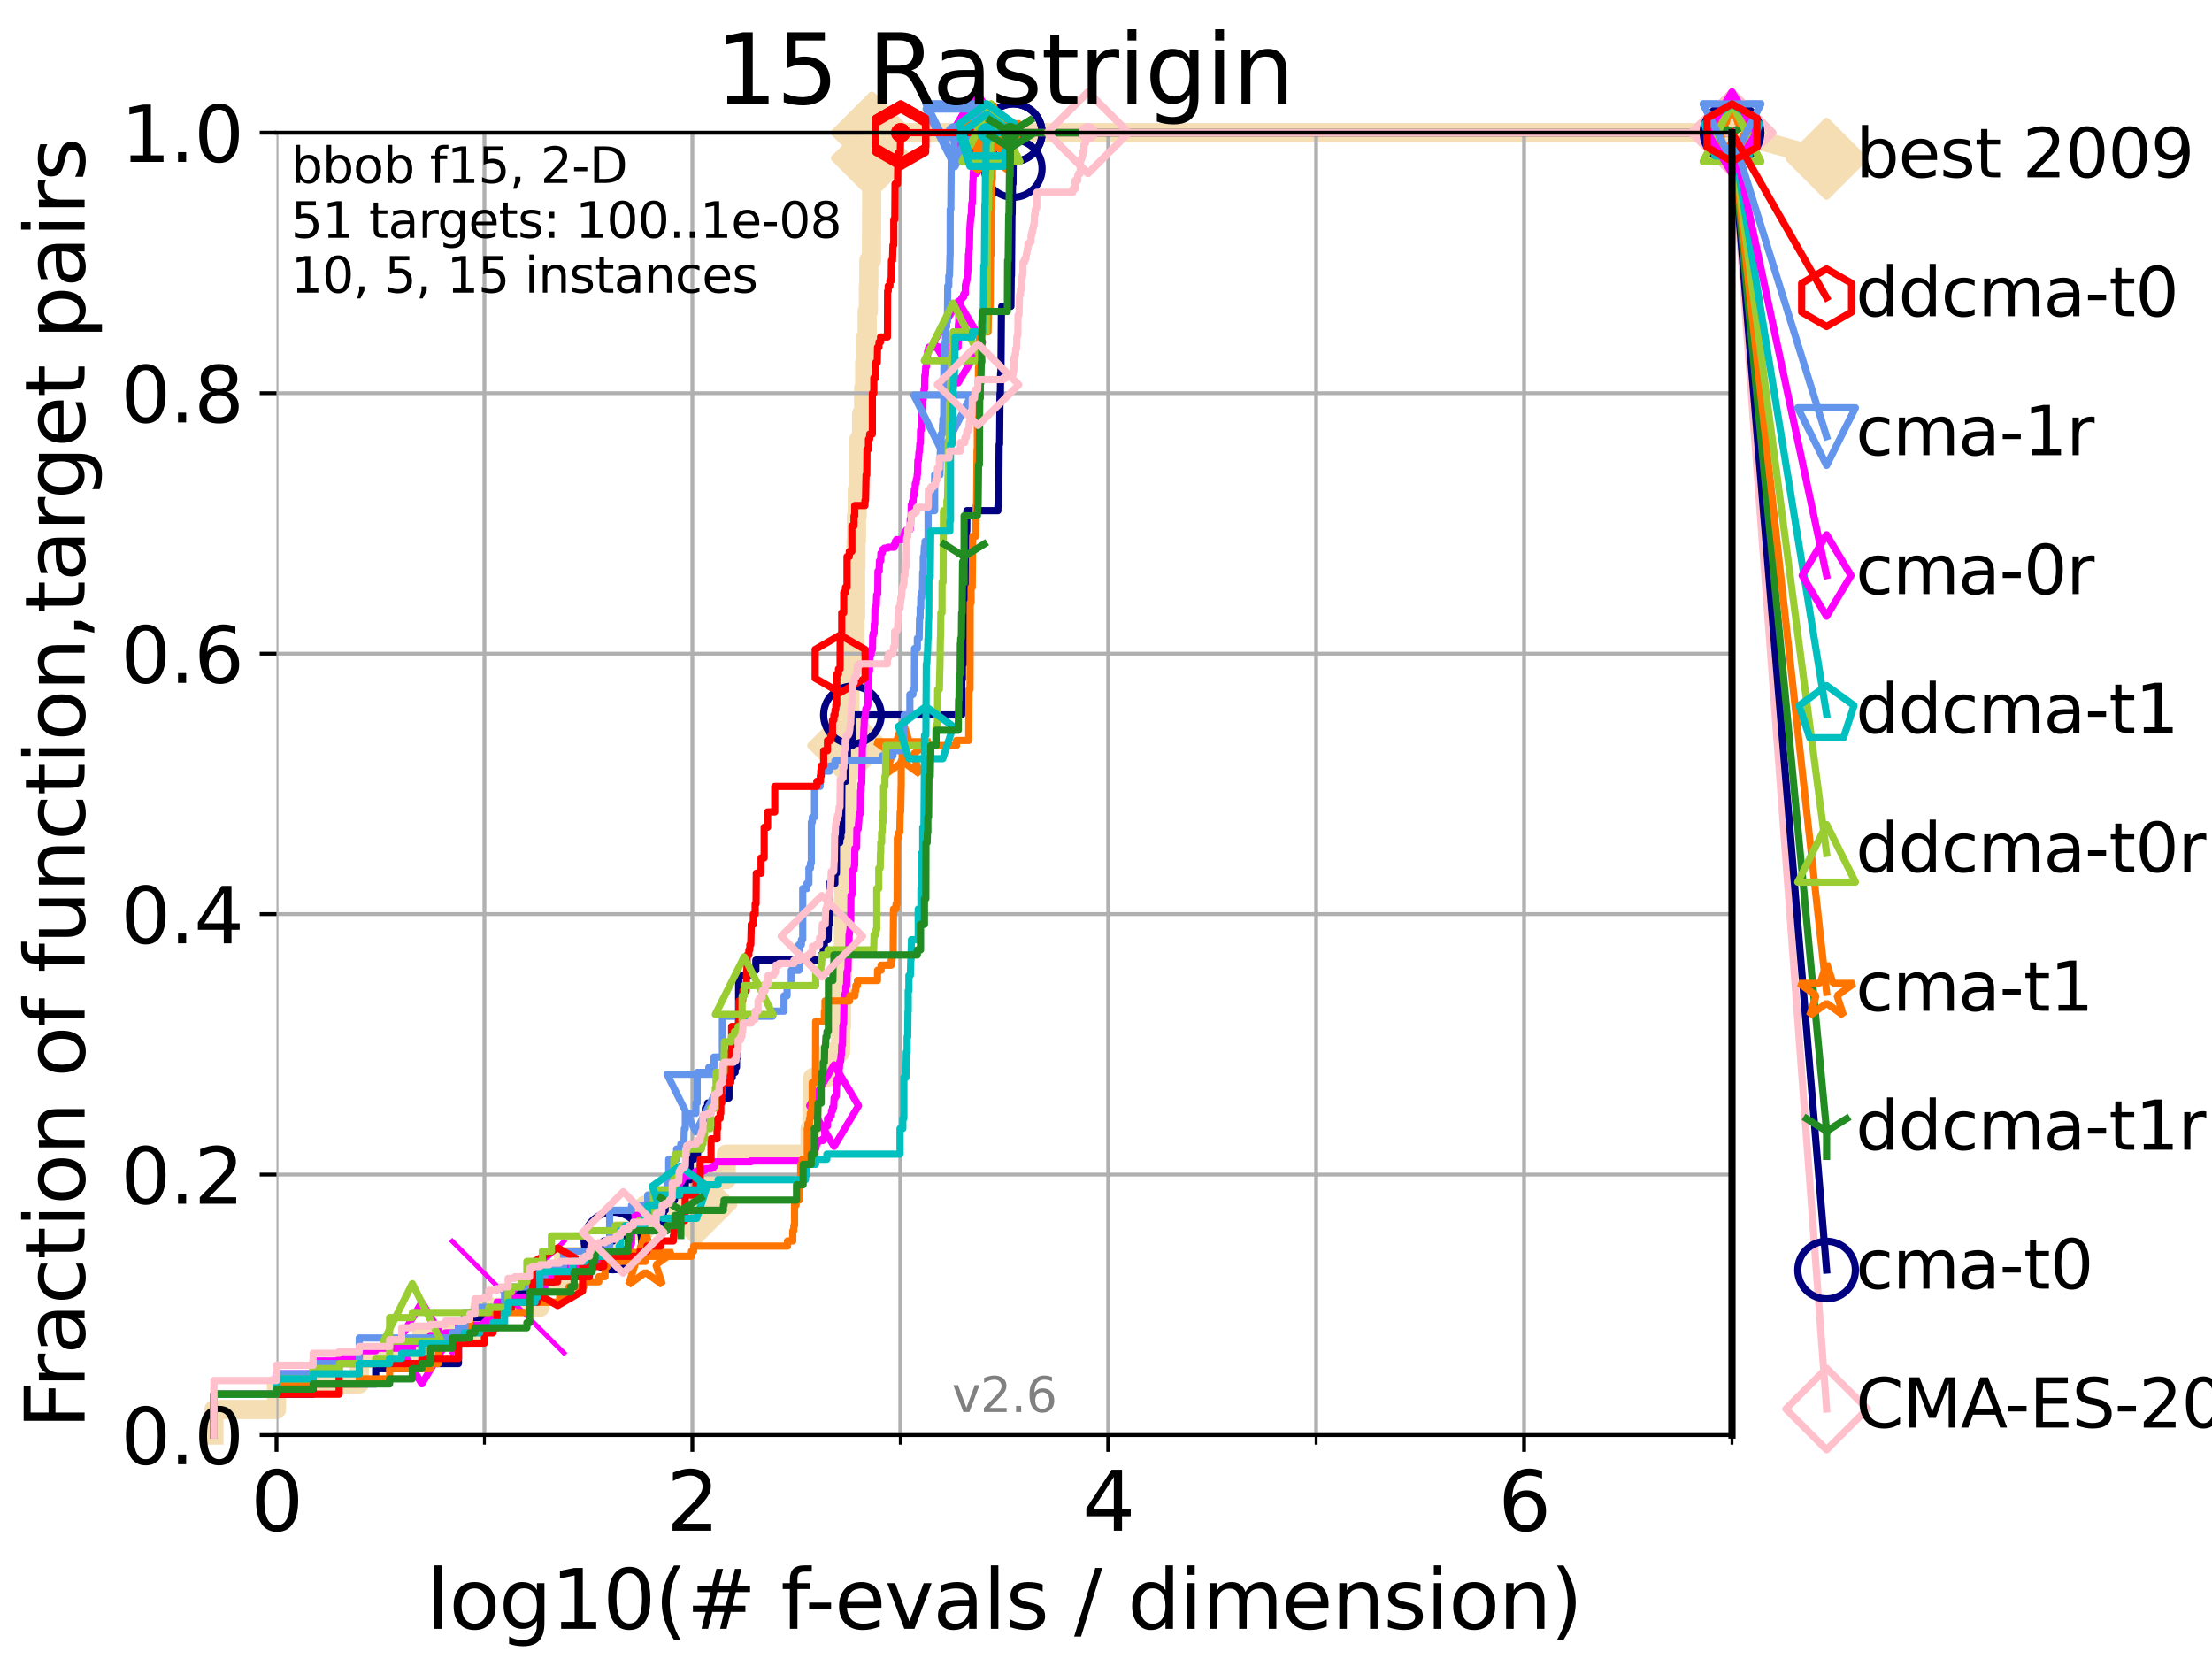 <?xml version="1.0" encoding="utf-8" standalone="no"?>
<!DOCTYPE svg PUBLIC "-//W3C//DTD SVG 1.1//EN"
  "http://www.w3.org/Graphics/SVG/1.1/DTD/svg11.dtd">
<svg xmlns:xlink="http://www.w3.org/1999/xlink" width="460.8pt" height="345.6pt" viewBox="0 0 460.8 345.6" xmlns="http://www.w3.org/2000/svg" version="1.1">
 <defs>
  <style type="text/css">*{stroke-linejoin: round; stroke-linecap: butt}</style>
 </defs>
 <g id="figure_1">
  <g id="patch_1">
   <path d="M 0 345.6 
L 460.8 345.6 
L 460.8 0 
L 0 0 
z
" style="fill: #ffffff"/>
  </g>
  <g id="axes_1">
   <g id="patch_2">
    <path d="M 57.6 298.944 
L 360.806 298.944 
L 360.806 27.648 
L 57.6 27.648 
z
" style="fill: #ffffff"/>
   </g>
   <g id="line2d_1">
    <path d="M 44.561 298.944 
L 44.561 293.624 
L 57.6 293.624 
L 57.6 288.305 
L 74.837 288.305 
L 74.837 282.985 
L 87.876 282.985 
L 87.876 277.666 
L 99.95 277.666 
L 99.95 272.346 
L 112.488 272.346 
L 112.488 267.027 
L 117.384 267.027 
L 117.384 261.707 
L 128.571 261.707 
L 128.571 256.388 
L 134.305 256.388 
L 134.305 251.068 
L 145.058 251.068 
L 145.058 245.749 
L 151.285 245.749 
L 151.285 240.429 
L 168.74 240.429 
L 168.74 235.11 
L 169.145 235.11 
L 169.145 229.79 
L 169.319 229.79 
L 169.319 224.471 
L 172.356 224.471 
L 172.356 219.151 
L 175.117 219.151 
L 175.117 213.832 
L 175.28 213.832 
L 175.28 208.512 
L 175.316 208.512 
L 175.316 203.192 
L 175.478 203.192 
L 175.478 197.873 
L 175.709 197.873 
L 175.709 187.234 
L 175.797 187.234 
L 175.797 181.914 
L 175.937 181.914 
L 175.937 176.595 
L 176.076 176.595 
L 176.076 171.275 
L 176.453 171.275 
L 176.453 165.956 
L 176.52 165.956 
L 176.52 160.636 
L 176.672 160.636 
L 176.672 155.317 
L 176.988 155.317 
L 176.988 149.997 
L 177.07 149.997 
L 177.07 139.358 
L 177.363 139.358 
L 177.363 134.039 
L 178.108 134.039 
L 178.108 128.719 
L 178.232 128.719 
L 178.232 118.08 
L 178.309 118.08 
L 178.309 112.76 
L 178.416 112.76 
L 178.416 107.441 
L 178.583 107.441 
L 178.583 102.121 
L 178.928 102.121 
L 178.928 96.802 
L 178.943 96.802 
L 178.943 91.482 
L 179.485 91.482 
L 179.485 86.163 
L 179.913 86.163 
L 179.913 80.843 
L 180.124 80.843 
L 180.124 75.524 
L 180.346 75.524 
L 180.346 70.204 
L 180.647 70.204 
L 180.647 64.885 
L 180.903 64.885 
L 180.903 59.565 
L 180.997 59.565 
L 180.997 54.246 
L 181.548 54.246 
L 181.548 48.926 
L 181.574 48.926 
L 181.574 43.607 
L 181.587 43.607 
L 181.587 38.287 
L 181.613 38.287 
L 181.613 32.968 
L 181.625 32.968 
L 181.625 27.648 
L 360.806 27.648 
" style="fill: none; stroke: #f5deb3; stroke-width: 4; stroke-linecap: square"/>
   </g>
   <g id="line2d_2">
    <defs>
     <path id="mcc2fd5b5f0" d="M -0 7.778 
L 7.778 0 
L 0 -7.778 
L -7.778 -0 
z
" style="stroke: #f5deb3; stroke-width: 1.5; stroke-linejoin: miter"/>
    </defs>
    <g>
     <use xlink:href="#mcc2fd5b5f0" x="145.058" y="251.068" style="fill: #f5deb3; stroke: #f5deb3; stroke-width: 1.5; stroke-linejoin: miter"/>
     <use xlink:href="#mcc2fd5b5f0" x="176.672" y="155.317" style="fill: #f5deb3; stroke: #f5deb3; stroke-width: 1.5; stroke-linejoin: miter"/>
     <use xlink:href="#mcc2fd5b5f0" x="181.625" y="32.968" style="fill: #f5deb3; stroke: #f5deb3; stroke-width: 1.5; stroke-linejoin: miter"/>
     <use xlink:href="#mcc2fd5b5f0" x="181.625" y="27.648" style="fill: #f5deb3; stroke: #f5deb3; stroke-width: 1.5; stroke-linejoin: miter"/>
     <use xlink:href="#mcc2fd5b5f0" x="181.625" y="27.648" style="fill: #f5deb3; stroke: #f5deb3; stroke-width: 1.5; stroke-linejoin: miter"/>
     <use xlink:href="#mcc2fd5b5f0" x="360.806" y="27.648" style="fill: #f5deb3; stroke: #f5deb3; stroke-width: 1.5; stroke-linejoin: miter"/>
    </g>
   </g>
   <g id="line2d_3">
    <path style="fill: none; stroke: #f5deb3; stroke-width: 4; stroke-linecap: square"/>
    <g/>
   </g>
   <g id="line2d_4">
    <path d="M 360.806 27.648 
L 380.515 33.074 
" style="fill: none; stroke: #f5deb3; stroke-width: 4; stroke-linecap: square"/>
    <g>
     <use xlink:href="#mcc2fd5b5f0" x="360.806" y="27.648" style="fill: #f5deb3; stroke: #f5deb3; stroke-width: 1.5; stroke-linejoin: miter"/>
     <use xlink:href="#mcc2fd5b5f0" x="380.515" y="33.074" style="fill: #f5deb3; stroke: #f5deb3; stroke-width: 1.5; stroke-linejoin: miter"/>
    </g>
   </g>
   <g id="matplotlib.axis_1">
    <g id="xtick_1">
     <g id="line2d_5">
      <path d="M 57.6 298.944 
L 57.6 27.648 
" clip-path="url(#p65bc9ee877)" style="fill: none; stroke: #b0b0b0; stroke-width: 0.8; stroke-linecap: square"/>
     </g>
     <g id="line2d_6">
      <defs>
       <path id="m61d1d78c63" d="M 0 0 
L 0 3.5 
" style="stroke: #000000; stroke-width: 0.8"/>
      </defs>
      <g>
       <use xlink:href="#m61d1d78c63" x="57.6" y="298.944" style="stroke: #000000; stroke-width: 0.8"/>
      </g>
     </g>
     <g id="text_1">
      <!-- 0 -->
      <g transform="translate(52.192 318.861)scale(0.17 -0.17)">
       <defs>
        <path id="DejaVuSans-30" d="M 2034 4250 
Q 1547 4250 1301 3770 
Q 1056 3291 1056 2328 
Q 1056 1369 1301 889 
Q 1547 409 2034 409 
Q 2525 409 2770 889 
Q 3016 1369 3016 2328 
Q 3016 3291 2770 3770 
Q 2525 4250 2034 4250 
z
M 2034 4750 
Q 2819 4750 3233 4129 
Q 3647 3509 3647 2328 
Q 3647 1150 3233 529 
Q 2819 -91 2034 -91 
Q 1250 -91 836 529 
Q 422 1150 422 2328 
Q 422 3509 836 4129 
Q 1250 4750 2034 4750 
z
" transform="scale(0.016)"/>
       </defs>
       <use xlink:href="#DejaVuSans-30"/>
      </g>
     </g>
    </g>
    <g id="xtick_2">
     <g id="line2d_7">
      <path d="M 144.23 298.944 
L 144.23 27.648 
" clip-path="url(#p65bc9ee877)" style="fill: none; stroke: #b0b0b0; stroke-width: 0.8; stroke-linecap: square"/>
     </g>
     <g id="line2d_8">
      <g>
       <use xlink:href="#m61d1d78c63" x="144.23" y="298.944" style="stroke: #000000; stroke-width: 0.8"/>
      </g>
     </g>
     <g id="text_2">
      <!-- 2 -->
      <g transform="translate(138.822 318.861)scale(0.17 -0.17)">
       <defs>
        <path id="DejaVuSans-32" d="M 1228 531 
L 3431 531 
L 3431 0 
L 469 0 
L 469 531 
Q 828 903 1448 1529 
Q 2069 2156 2228 2338 
Q 2531 2678 2651 2914 
Q 2772 3150 2772 3378 
Q 2772 3750 2511 3984 
Q 2250 4219 1831 4219 
Q 1534 4219 1204 4116 
Q 875 4013 500 3803 
L 500 4441 
Q 881 4594 1212 4672 
Q 1544 4750 1819 4750 
Q 2544 4750 2975 4387 
Q 3406 4025 3406 3419 
Q 3406 3131 3298 2873 
Q 3191 2616 2906 2266 
Q 2828 2175 2409 1742 
Q 1991 1309 1228 531 
z
" transform="scale(0.016)"/>
       </defs>
       <use xlink:href="#DejaVuSans-32"/>
      </g>
     </g>
    </g>
    <g id="xtick_3">
     <g id="line2d_9">
      <path d="M 230.861 298.944 
L 230.861 27.648 
" clip-path="url(#p65bc9ee877)" style="fill: none; stroke: #b0b0b0; stroke-width: 0.8; stroke-linecap: square"/>
     </g>
     <g id="line2d_10">
      <g>
       <use xlink:href="#m61d1d78c63" x="230.861" y="298.944" style="stroke: #000000; stroke-width: 0.8"/>
      </g>
     </g>
     <g id="text_3">
      <!-- 4 -->
      <g transform="translate(225.453 318.861)scale(0.17 -0.17)">
       <defs>
        <path id="DejaVuSans-34" d="M 2419 4116 
L 825 1625 
L 2419 1625 
L 2419 4116 
z
M 2253 4666 
L 3047 4666 
L 3047 1625 
L 3713 1625 
L 3713 1100 
L 3047 1100 
L 3047 0 
L 2419 0 
L 2419 1100 
L 313 1100 
L 313 1709 
L 2253 4666 
z
" transform="scale(0.016)"/>
       </defs>
       <use xlink:href="#DejaVuSans-34"/>
      </g>
     </g>
    </g>
    <g id="xtick_4">
     <g id="line2d_11">
      <path d="M 317.491 298.944 
L 317.491 27.648 
" clip-path="url(#p65bc9ee877)" style="fill: none; stroke: #b0b0b0; stroke-width: 0.8; stroke-linecap: square"/>
     </g>
     <g id="line2d_12">
      <g>
       <use xlink:href="#m61d1d78c63" x="317.491" y="298.944" style="stroke: #000000; stroke-width: 0.8"/>
      </g>
     </g>
     <g id="text_4">
      <!-- 6 -->
      <g transform="translate(312.083 318.861)scale(0.17 -0.17)">
       <defs>
        <path id="DejaVuSans-36" d="M 2113 2584 
Q 1688 2584 1439 2293 
Q 1191 2003 1191 1497 
Q 1191 994 1439 701 
Q 1688 409 2113 409 
Q 2538 409 2786 701 
Q 3034 994 3034 1497 
Q 3034 2003 2786 2293 
Q 2538 2584 2113 2584 
z
M 3366 4563 
L 3366 3988 
Q 3128 4100 2886 4159 
Q 2644 4219 2406 4219 
Q 1781 4219 1451 3797 
Q 1122 3375 1075 2522 
Q 1259 2794 1537 2939 
Q 1816 3084 2150 3084 
Q 2853 3084 3261 2657 
Q 3669 2231 3669 1497 
Q 3669 778 3244 343 
Q 2819 -91 2113 -91 
Q 1303 -91 875 529 
Q 447 1150 447 2328 
Q 447 3434 972 4092 
Q 1497 4750 2381 4750 
Q 2619 4750 2861 4703 
Q 3103 4656 3366 4563 
z
" transform="scale(0.016)"/>
       </defs>
       <use xlink:href="#DejaVuSans-36"/>
      </g>
     </g>
    </g>
    <g id="xtick_5">
     <g id="line2d_13">
      <path d="M 100.915 298.944 
L 100.915 27.648 
" clip-path="url(#p65bc9ee877)" style="fill: none; stroke: #b0b0b0; stroke-width: 0.8; stroke-linecap: square"/>
     </g>
     <g id="line2d_14">
      <defs>
       <path id="m89faa65e89" d="M 0 0 
L 0 2 
" style="stroke: #000000; stroke-width: 0.6"/>
      </defs>
      <g>
       <use xlink:href="#m89faa65e89" x="100.915" y="298.944" style="stroke: #000000; stroke-width: 0.6"/>
      </g>
     </g>
    </g>
    <g id="xtick_6">
     <g id="line2d_15">
      <path d="M 187.546 298.944 
L 187.546 27.648 
" clip-path="url(#p65bc9ee877)" style="fill: none; stroke: #b0b0b0; stroke-width: 0.8; stroke-linecap: square"/>
     </g>
     <g id="line2d_16">
      <g>
       <use xlink:href="#m89faa65e89" x="187.546" y="298.944" style="stroke: #000000; stroke-width: 0.6"/>
      </g>
     </g>
    </g>
    <g id="xtick_7">
     <g id="line2d_17">
      <path d="M 274.176 298.944 
L 274.176 27.648 
" clip-path="url(#p65bc9ee877)" style="fill: none; stroke: #b0b0b0; stroke-width: 0.8; stroke-linecap: square"/>
     </g>
     <g id="line2d_18">
      <g>
       <use xlink:href="#m89faa65e89" x="274.176" y="298.944" style="stroke: #000000; stroke-width: 0.6"/>
      </g>
     </g>
    </g>
    <g id="xtick_8">
     <g id="line2d_19">
      <path d="M 360.806 298.944 
L 360.806 27.648 
" clip-path="url(#p65bc9ee877)" style="fill: none; stroke: #b0b0b0; stroke-width: 0.8; stroke-linecap: square"/>
     </g>
     <g id="line2d_20">
      <g>
       <use xlink:href="#m89faa65e89" x="360.806" y="298.944" style="stroke: #000000; stroke-width: 0.6"/>
      </g>
     </g>
    </g>
    <g id="text_5">
     <!-- log10(# f-evals / dimension) -->
     <g transform="translate(88.823 339.314)scale(0.17 -0.17)">
      <defs>
       <path id="DejaVuSans-6c" d="M 603 4863 
L 1178 4863 
L 1178 0 
L 603 0 
L 603 4863 
z
" transform="scale(0.016)"/>
       <path id="DejaVuSans-6f" d="M 1959 3097 
Q 1497 3097 1228 2736 
Q 959 2375 959 1747 
Q 959 1119 1226 758 
Q 1494 397 1959 397 
Q 2419 397 2687 759 
Q 2956 1122 2956 1747 
Q 2956 2369 2687 2733 
Q 2419 3097 1959 3097 
z
M 1959 3584 
Q 2709 3584 3137 3096 
Q 3566 2609 3566 1747 
Q 3566 888 3137 398 
Q 2709 -91 1959 -91 
Q 1206 -91 779 398 
Q 353 888 353 1747 
Q 353 2609 779 3096 
Q 1206 3584 1959 3584 
z
" transform="scale(0.016)"/>
       <path id="DejaVuSans-67" d="M 2906 1791 
Q 2906 2416 2648 2759 
Q 2391 3103 1925 3103 
Q 1463 3103 1205 2759 
Q 947 2416 947 1791 
Q 947 1169 1205 825 
Q 1463 481 1925 481 
Q 2391 481 2648 825 
Q 2906 1169 2906 1791 
z
M 3481 434 
Q 3481 -459 3084 -895 
Q 2688 -1331 1869 -1331 
Q 1566 -1331 1297 -1286 
Q 1028 -1241 775 -1147 
L 775 -588 
Q 1028 -725 1275 -790 
Q 1522 -856 1778 -856 
Q 2344 -856 2625 -561 
Q 2906 -266 2906 331 
L 2906 616 
Q 2728 306 2450 153 
Q 2172 0 1784 0 
Q 1141 0 747 490 
Q 353 981 353 1791 
Q 353 2603 747 3093 
Q 1141 3584 1784 3584 
Q 2172 3584 2450 3431 
Q 2728 3278 2906 2969 
L 2906 3500 
L 3481 3500 
L 3481 434 
z
" transform="scale(0.016)"/>
       <path id="DejaVuSans-31" d="M 794 531 
L 1825 531 
L 1825 4091 
L 703 3866 
L 703 4441 
L 1819 4666 
L 2450 4666 
L 2450 531 
L 3481 531 
L 3481 0 
L 794 0 
L 794 531 
z
" transform="scale(0.016)"/>
       <path id="DejaVuSans-28" d="M 1984 4856 
Q 1566 4138 1362 3434 
Q 1159 2731 1159 2009 
Q 1159 1288 1364 580 
Q 1569 -128 1984 -844 
L 1484 -844 
Q 1016 -109 783 600 
Q 550 1309 550 2009 
Q 550 2706 781 3412 
Q 1013 4119 1484 4856 
L 1984 4856 
z
" transform="scale(0.016)"/>
       <path id="DejaVuSans-23" d="M 3272 2816 
L 2363 2816 
L 2100 1772 
L 3016 1772 
L 3272 2816 
z
M 2803 4594 
L 2478 3297 
L 3391 3297 
L 3719 4594 
L 4219 4594 
L 3897 3297 
L 4872 3297 
L 4872 2816 
L 3775 2816 
L 3519 1772 
L 4513 1772 
L 4513 1294 
L 3397 1294 
L 3072 0 
L 2572 0 
L 2894 1294 
L 1978 1294 
L 1656 0 
L 1153 0 
L 1478 1294 
L 494 1294 
L 494 1772 
L 1594 1772 
L 1856 2816 
L 850 2816 
L 850 3297 
L 1978 3297 
L 2297 4594 
L 2803 4594 
z
" transform="scale(0.016)"/>
       <path id="DejaVuSans-20" transform="scale(0.016)"/>
       <path id="DejaVuSans-66" d="M 2375 4863 
L 2375 4384 
L 1825 4384 
Q 1516 4384 1395 4259 
Q 1275 4134 1275 3809 
L 1275 3500 
L 2222 3500 
L 2222 3053 
L 1275 3053 
L 1275 0 
L 697 0 
L 697 3053 
L 147 3053 
L 147 3500 
L 697 3500 
L 697 3744 
Q 697 4328 969 4595 
Q 1241 4863 1831 4863 
L 2375 4863 
z
" transform="scale(0.016)"/>
       <path id="DejaVuSans-2d" d="M 313 2009 
L 1997 2009 
L 1997 1497 
L 313 1497 
L 313 2009 
z
" transform="scale(0.016)"/>
       <path id="DejaVuSans-65" d="M 3597 1894 
L 3597 1613 
L 953 1613 
Q 991 1019 1311 708 
Q 1631 397 2203 397 
Q 2534 397 2845 478 
Q 3156 559 3463 722 
L 3463 178 
Q 3153 47 2828 -22 
Q 2503 -91 2169 -91 
Q 1331 -91 842 396 
Q 353 884 353 1716 
Q 353 2575 817 3079 
Q 1281 3584 2069 3584 
Q 2775 3584 3186 3129 
Q 3597 2675 3597 1894 
z
M 3022 2063 
Q 3016 2534 2758 2815 
Q 2500 3097 2075 3097 
Q 1594 3097 1305 2825 
Q 1016 2553 972 2059 
L 3022 2063 
z
" transform="scale(0.016)"/>
       <path id="DejaVuSans-76" d="M 191 3500 
L 800 3500 
L 1894 563 
L 2988 3500 
L 3597 3500 
L 2284 0 
L 1503 0 
L 191 3500 
z
" transform="scale(0.016)"/>
       <path id="DejaVuSans-61" d="M 2194 1759 
Q 1497 1759 1228 1600 
Q 959 1441 959 1056 
Q 959 750 1161 570 
Q 1363 391 1709 391 
Q 2188 391 2477 730 
Q 2766 1069 2766 1631 
L 2766 1759 
L 2194 1759 
z
M 3341 1997 
L 3341 0 
L 2766 0 
L 2766 531 
Q 2569 213 2275 61 
Q 1981 -91 1556 -91 
Q 1019 -91 701 211 
Q 384 513 384 1019 
Q 384 1609 779 1909 
Q 1175 2209 1959 2209 
L 2766 2209 
L 2766 2266 
Q 2766 2663 2505 2880 
Q 2244 3097 1772 3097 
Q 1472 3097 1187 3025 
Q 903 2953 641 2809 
L 641 3341 
Q 956 3463 1253 3523 
Q 1550 3584 1831 3584 
Q 2591 3584 2966 3190 
Q 3341 2797 3341 1997 
z
" transform="scale(0.016)"/>
       <path id="DejaVuSans-73" d="M 2834 3397 
L 2834 2853 
Q 2591 2978 2328 3040 
Q 2066 3103 1784 3103 
Q 1356 3103 1142 2972 
Q 928 2841 928 2578 
Q 928 2378 1081 2264 
Q 1234 2150 1697 2047 
L 1894 2003 
Q 2506 1872 2764 1633 
Q 3022 1394 3022 966 
Q 3022 478 2636 193 
Q 2250 -91 1575 -91 
Q 1294 -91 989 -36 
Q 684 19 347 128 
L 347 722 
Q 666 556 975 473 
Q 1284 391 1588 391 
Q 1994 391 2212 530 
Q 2431 669 2431 922 
Q 2431 1156 2273 1281 
Q 2116 1406 1581 1522 
L 1381 1569 
Q 847 1681 609 1914 
Q 372 2147 372 2553 
Q 372 3047 722 3315 
Q 1072 3584 1716 3584 
Q 2034 3584 2315 3537 
Q 2597 3491 2834 3397 
z
" transform="scale(0.016)"/>
       <path id="DejaVuSans-2f" d="M 1625 4666 
L 2156 4666 
L 531 -594 
L 0 -594 
L 1625 4666 
z
" transform="scale(0.016)"/>
       <path id="DejaVuSans-64" d="M 2906 2969 
L 2906 4863 
L 3481 4863 
L 3481 0 
L 2906 0 
L 2906 525 
Q 2725 213 2448 61 
Q 2172 -91 1784 -91 
Q 1150 -91 751 415 
Q 353 922 353 1747 
Q 353 2572 751 3078 
Q 1150 3584 1784 3584 
Q 2172 3584 2448 3432 
Q 2725 3281 2906 2969 
z
M 947 1747 
Q 947 1113 1208 752 
Q 1469 391 1925 391 
Q 2381 391 2643 752 
Q 2906 1113 2906 1747 
Q 2906 2381 2643 2742 
Q 2381 3103 1925 3103 
Q 1469 3103 1208 2742 
Q 947 2381 947 1747 
z
" transform="scale(0.016)"/>
       <path id="DejaVuSans-69" d="M 603 3500 
L 1178 3500 
L 1178 0 
L 603 0 
L 603 3500 
z
M 603 4863 
L 1178 4863 
L 1178 4134 
L 603 4134 
L 603 4863 
z
" transform="scale(0.016)"/>
       <path id="DejaVuSans-6d" d="M 3328 2828 
Q 3544 3216 3844 3400 
Q 4144 3584 4550 3584 
Q 5097 3584 5394 3201 
Q 5691 2819 5691 2113 
L 5691 0 
L 5113 0 
L 5113 2094 
Q 5113 2597 4934 2840 
Q 4756 3084 4391 3084 
Q 3944 3084 3684 2787 
Q 3425 2491 3425 1978 
L 3425 0 
L 2847 0 
L 2847 2094 
Q 2847 2600 2669 2842 
Q 2491 3084 2119 3084 
Q 1678 3084 1418 2786 
Q 1159 2488 1159 1978 
L 1159 0 
L 581 0 
L 581 3500 
L 1159 3500 
L 1159 2956 
Q 1356 3278 1631 3431 
Q 1906 3584 2284 3584 
Q 2666 3584 2933 3390 
Q 3200 3197 3328 2828 
z
" transform="scale(0.016)"/>
       <path id="DejaVuSans-6e" d="M 3513 2113 
L 3513 0 
L 2938 0 
L 2938 2094 
Q 2938 2591 2744 2837 
Q 2550 3084 2163 3084 
Q 1697 3084 1428 2787 
Q 1159 2491 1159 1978 
L 1159 0 
L 581 0 
L 581 3500 
L 1159 3500 
L 1159 2956 
Q 1366 3272 1645 3428 
Q 1925 3584 2291 3584 
Q 2894 3584 3203 3211 
Q 3513 2838 3513 2113 
z
" transform="scale(0.016)"/>
       <path id="DejaVuSans-29" d="M 513 4856 
L 1013 4856 
Q 1481 4119 1714 3412 
Q 1947 2706 1947 2009 
Q 1947 1309 1714 600 
Q 1481 -109 1013 -844 
L 513 -844 
Q 928 -128 1133 580 
Q 1338 1288 1338 2009 
Q 1338 2731 1133 3434 
Q 928 4138 513 4856 
z
" transform="scale(0.016)"/>
      </defs>
      <use xlink:href="#DejaVuSans-6c"/>
      <use xlink:href="#DejaVuSans-6f" x="27.783"/>
      <use xlink:href="#DejaVuSans-67" x="88.965"/>
      <use xlink:href="#DejaVuSans-31" x="152.441"/>
      <use xlink:href="#DejaVuSans-30" x="216.064"/>
      <use xlink:href="#DejaVuSans-28" x="279.688"/>
      <use xlink:href="#DejaVuSans-23" x="318.701"/>
      <use xlink:href="#DejaVuSans-20" x="402.49"/>
      <use xlink:href="#DejaVuSans-66" x="434.277"/>
      <use xlink:href="#DejaVuSans-2d" x="463.982"/>
      <use xlink:href="#DejaVuSans-65" x="500.066"/>
      <use xlink:href="#DejaVuSans-76" x="561.59"/>
      <use xlink:href="#DejaVuSans-61" x="620.77"/>
      <use xlink:href="#DejaVuSans-6c" x="682.049"/>
      <use xlink:href="#DejaVuSans-73" x="709.832"/>
      <use xlink:href="#DejaVuSans-20" x="761.932"/>
      <use xlink:href="#DejaVuSans-2f" x="793.719"/>
      <use xlink:href="#DejaVuSans-20" x="827.41"/>
      <use xlink:href="#DejaVuSans-64" x="859.197"/>
      <use xlink:href="#DejaVuSans-69" x="922.674"/>
      <use xlink:href="#DejaVuSans-6d" x="950.457"/>
      <use xlink:href="#DejaVuSans-65" x="1047.869"/>
      <use xlink:href="#DejaVuSans-6e" x="1109.393"/>
      <use xlink:href="#DejaVuSans-73" x="1172.771"/>
      <use xlink:href="#DejaVuSans-69" x="1224.871"/>
      <use xlink:href="#DejaVuSans-6f" x="1252.654"/>
      <use xlink:href="#DejaVuSans-6e" x="1313.836"/>
      <use xlink:href="#DejaVuSans-29" x="1377.215"/>
     </g>
    </g>
   </g>
   <g id="matplotlib.axis_2">
    <g id="ytick_1">
     <g id="line2d_21">
      <path d="M 57.6 298.944 
L 360.806 298.944 
" clip-path="url(#p65bc9ee877)" style="fill: none; stroke: #b0b0b0; stroke-width: 0.8; stroke-linecap: square"/>
     </g>
     <g id="line2d_22">
      <defs>
       <path id="me15b6392a8" d="M 0 0 
L -3.5 0 
" style="stroke: #000000; stroke-width: 0.8"/>
      </defs>
      <g>
       <use xlink:href="#me15b6392a8" x="57.6" y="298.944" style="stroke: #000000; stroke-width: 0.8"/>
      </g>
     </g>
     <g id="text_6">
      <!-- 0.0 -->
      <g transform="translate(25.155 305.023)scale(0.16 -0.16)">
       <defs>
        <path id="DejaVuSans-2e" d="M 684 794 
L 1344 794 
L 1344 0 
L 684 0 
L 684 794 
z
" transform="scale(0.016)"/>
       </defs>
       <use xlink:href="#DejaVuSans-30"/>
       <use xlink:href="#DejaVuSans-2e" x="63.623"/>
       <use xlink:href="#DejaVuSans-30" x="95.41"/>
      </g>
     </g>
    </g>
    <g id="ytick_2">
     <g id="line2d_23">
      <path d="M 57.6 244.685 
L 360.806 244.685 
" clip-path="url(#p65bc9ee877)" style="fill: none; stroke: #b0b0b0; stroke-width: 0.8; stroke-linecap: square"/>
     </g>
     <g id="line2d_24">
      <g>
       <use xlink:href="#me15b6392a8" x="57.6" y="244.685" style="stroke: #000000; stroke-width: 0.8"/>
      </g>
     </g>
     <g id="text_7">
      <!-- 0.2 -->
      <g transform="translate(25.155 250.764)scale(0.16 -0.16)">
       <use xlink:href="#DejaVuSans-30"/>
       <use xlink:href="#DejaVuSans-2e" x="63.623"/>
       <use xlink:href="#DejaVuSans-32" x="95.41"/>
      </g>
     </g>
    </g>
    <g id="ytick_3">
     <g id="line2d_25">
      <path d="M 57.6 190.426 
L 360.806 190.426 
" clip-path="url(#p65bc9ee877)" style="fill: none; stroke: #b0b0b0; stroke-width: 0.8; stroke-linecap: square"/>
     </g>
     <g id="line2d_26">
      <g>
       <use xlink:href="#me15b6392a8" x="57.6" y="190.426" style="stroke: #000000; stroke-width: 0.8"/>
      </g>
     </g>
     <g id="text_8">
      <!-- 0.4 -->
      <g transform="translate(25.155 196.504)scale(0.16 -0.16)">
       <use xlink:href="#DejaVuSans-30"/>
       <use xlink:href="#DejaVuSans-2e" x="63.623"/>
       <use xlink:href="#DejaVuSans-34" x="95.41"/>
      </g>
     </g>
    </g>
    <g id="ytick_4">
     <g id="line2d_27">
      <path d="M 57.6 136.166 
L 360.806 136.166 
" clip-path="url(#p65bc9ee877)" style="fill: none; stroke: #b0b0b0; stroke-width: 0.8; stroke-linecap: square"/>
     </g>
     <g id="line2d_28">
      <g>
       <use xlink:href="#me15b6392a8" x="57.6" y="136.166" style="stroke: #000000; stroke-width: 0.8"/>
      </g>
     </g>
     <g id="text_9">
      <!-- 0.6 -->
      <g transform="translate(25.155 142.245)scale(0.16 -0.16)">
       <use xlink:href="#DejaVuSans-30"/>
       <use xlink:href="#DejaVuSans-2e" x="63.623"/>
       <use xlink:href="#DejaVuSans-36" x="95.41"/>
      </g>
     </g>
    </g>
    <g id="ytick_5">
     <g id="line2d_29">
      <path d="M 57.6 81.907 
L 360.806 81.907 
" clip-path="url(#p65bc9ee877)" style="fill: none; stroke: #b0b0b0; stroke-width: 0.8; stroke-linecap: square"/>
     </g>
     <g id="line2d_30">
      <g>
       <use xlink:href="#me15b6392a8" x="57.6" y="81.907" style="stroke: #000000; stroke-width: 0.8"/>
      </g>
     </g>
     <g id="text_10">
      <!-- 0.8 -->
      <g transform="translate(25.155 87.986)scale(0.16 -0.16)">
       <defs>
        <path id="DejaVuSans-38" d="M 2034 2216 
Q 1584 2216 1326 1975 
Q 1069 1734 1069 1313 
Q 1069 891 1326 650 
Q 1584 409 2034 409 
Q 2484 409 2743 651 
Q 3003 894 3003 1313 
Q 3003 1734 2745 1975 
Q 2488 2216 2034 2216 
z
M 1403 2484 
Q 997 2584 770 2862 
Q 544 3141 544 3541 
Q 544 4100 942 4425 
Q 1341 4750 2034 4750 
Q 2731 4750 3128 4425 
Q 3525 4100 3525 3541 
Q 3525 3141 3298 2862 
Q 3072 2584 2669 2484 
Q 3125 2378 3379 2068 
Q 3634 1759 3634 1313 
Q 3634 634 3220 271 
Q 2806 -91 2034 -91 
Q 1263 -91 848 271 
Q 434 634 434 1313 
Q 434 1759 690 2068 
Q 947 2378 1403 2484 
z
M 1172 3481 
Q 1172 3119 1398 2916 
Q 1625 2713 2034 2713 
Q 2441 2713 2670 2916 
Q 2900 3119 2900 3481 
Q 2900 3844 2670 4047 
Q 2441 4250 2034 4250 
Q 1625 4250 1398 4047 
Q 1172 3844 1172 3481 
z
" transform="scale(0.016)"/>
       </defs>
       <use xlink:href="#DejaVuSans-30"/>
       <use xlink:href="#DejaVuSans-2e" x="63.623"/>
       <use xlink:href="#DejaVuSans-38" x="95.41"/>
      </g>
     </g>
    </g>
    <g id="ytick_6">
     <g id="line2d_31">
      <path d="M 57.6 27.648 
L 360.806 27.648 
" clip-path="url(#p65bc9ee877)" style="fill: none; stroke: #b0b0b0; stroke-width: 0.8; stroke-linecap: square"/>
     </g>
     <g id="line2d_32">
      <g>
       <use xlink:href="#me15b6392a8" x="57.6" y="27.648" style="stroke: #000000; stroke-width: 0.8"/>
      </g>
     </g>
     <g id="text_11">
      <!-- 1.0 -->
      <g transform="translate(25.155 33.727)scale(0.16 -0.16)">
       <use xlink:href="#DejaVuSans-31"/>
       <use xlink:href="#DejaVuSans-2e" x="63.623"/>
       <use xlink:href="#DejaVuSans-30" x="95.41"/>
      </g>
     </g>
    </g>
    <g id="text_12">
     <!-- Fraction of function,target pairs -->
     <g transform="translate(17.62 297.681)rotate(-90)scale(0.17 -0.17)">
      <defs>
       <path id="DejaVuSans-46" d="M 628 4666 
L 3309 4666 
L 3309 4134 
L 1259 4134 
L 1259 2759 
L 3109 2759 
L 3109 2228 
L 1259 2228 
L 1259 0 
L 628 0 
L 628 4666 
z
" transform="scale(0.016)"/>
       <path id="DejaVuSans-72" d="M 2631 2963 
Q 2534 3019 2420 3045 
Q 2306 3072 2169 3072 
Q 1681 3072 1420 2755 
Q 1159 2438 1159 1844 
L 1159 0 
L 581 0 
L 581 3500 
L 1159 3500 
L 1159 2956 
Q 1341 3275 1631 3429 
Q 1922 3584 2338 3584 
Q 2397 3584 2469 3576 
Q 2541 3569 2628 3553 
L 2631 2963 
z
" transform="scale(0.016)"/>
       <path id="DejaVuSans-63" d="M 3122 3366 
L 3122 2828 
Q 2878 2963 2633 3030 
Q 2388 3097 2138 3097 
Q 1578 3097 1268 2742 
Q 959 2388 959 1747 
Q 959 1106 1268 751 
Q 1578 397 2138 397 
Q 2388 397 2633 464 
Q 2878 531 3122 666 
L 3122 134 
Q 2881 22 2623 -34 
Q 2366 -91 2075 -91 
Q 1284 -91 818 406 
Q 353 903 353 1747 
Q 353 2603 823 3093 
Q 1294 3584 2113 3584 
Q 2378 3584 2631 3529 
Q 2884 3475 3122 3366 
z
" transform="scale(0.016)"/>
       <path id="DejaVuSans-74" d="M 1172 4494 
L 1172 3500 
L 2356 3500 
L 2356 3053 
L 1172 3053 
L 1172 1153 
Q 1172 725 1289 603 
Q 1406 481 1766 481 
L 2356 481 
L 2356 0 
L 1766 0 
Q 1100 0 847 248 
Q 594 497 594 1153 
L 594 3053 
L 172 3053 
L 172 3500 
L 594 3500 
L 594 4494 
L 1172 4494 
z
" transform="scale(0.016)"/>
       <path id="DejaVuSans-75" d="M 544 1381 
L 544 3500 
L 1119 3500 
L 1119 1403 
Q 1119 906 1312 657 
Q 1506 409 1894 409 
Q 2359 409 2629 706 
Q 2900 1003 2900 1516 
L 2900 3500 
L 3475 3500 
L 3475 0 
L 2900 0 
L 2900 538 
Q 2691 219 2414 64 
Q 2138 -91 1772 -91 
Q 1169 -91 856 284 
Q 544 659 544 1381 
z
M 1991 3584 
L 1991 3584 
z
" transform="scale(0.016)"/>
       <path id="DejaVuSans-2c" d="M 750 794 
L 1409 794 
L 1409 256 
L 897 -744 
L 494 -744 
L 750 256 
L 750 794 
z
" transform="scale(0.016)"/>
       <path id="DejaVuSans-70" d="M 1159 525 
L 1159 -1331 
L 581 -1331 
L 581 3500 
L 1159 3500 
L 1159 2969 
Q 1341 3281 1617 3432 
Q 1894 3584 2278 3584 
Q 2916 3584 3314 3078 
Q 3713 2572 3713 1747 
Q 3713 922 3314 415 
Q 2916 -91 2278 -91 
Q 1894 -91 1617 61 
Q 1341 213 1159 525 
z
M 3116 1747 
Q 3116 2381 2855 2742 
Q 2594 3103 2138 3103 
Q 1681 3103 1420 2742 
Q 1159 2381 1159 1747 
Q 1159 1113 1420 752 
Q 1681 391 2138 391 
Q 2594 391 2855 752 
Q 3116 1113 3116 1747 
z
" transform="scale(0.016)"/>
      </defs>
      <use xlink:href="#DejaVuSans-46"/>
      <use xlink:href="#DejaVuSans-72" x="50.27"/>
      <use xlink:href="#DejaVuSans-61" x="91.383"/>
      <use xlink:href="#DejaVuSans-63" x="152.662"/>
      <use xlink:href="#DejaVuSans-74" x="207.643"/>
      <use xlink:href="#DejaVuSans-69" x="246.852"/>
      <use xlink:href="#DejaVuSans-6f" x="274.635"/>
      <use xlink:href="#DejaVuSans-6e" x="335.816"/>
      <use xlink:href="#DejaVuSans-20" x="399.195"/>
      <use xlink:href="#DejaVuSans-6f" x="430.982"/>
      <use xlink:href="#DejaVuSans-66" x="492.164"/>
      <use xlink:href="#DejaVuSans-20" x="527.369"/>
      <use xlink:href="#DejaVuSans-66" x="559.156"/>
      <use xlink:href="#DejaVuSans-75" x="594.361"/>
      <use xlink:href="#DejaVuSans-6e" x="657.74"/>
      <use xlink:href="#DejaVuSans-63" x="721.119"/>
      <use xlink:href="#DejaVuSans-74" x="776.1"/>
      <use xlink:href="#DejaVuSans-69" x="815.309"/>
      <use xlink:href="#DejaVuSans-6f" x="843.092"/>
      <use xlink:href="#DejaVuSans-6e" x="904.273"/>
      <use xlink:href="#DejaVuSans-2c" x="967.652"/>
      <use xlink:href="#DejaVuSans-74" x="999.439"/>
      <use xlink:href="#DejaVuSans-61" x="1038.648"/>
      <use xlink:href="#DejaVuSans-72" x="1099.928"/>
      <use xlink:href="#DejaVuSans-67" x="1139.291"/>
      <use xlink:href="#DejaVuSans-65" x="1202.768"/>
      <use xlink:href="#DejaVuSans-74" x="1264.291"/>
      <use xlink:href="#DejaVuSans-20" x="1303.5"/>
      <use xlink:href="#DejaVuSans-70" x="1335.287"/>
      <use xlink:href="#DejaVuSans-61" x="1398.764"/>
      <use xlink:href="#DejaVuSans-69" x="1460.043"/>
      <use xlink:href="#DejaVuSans-72" x="1487.826"/>
      <use xlink:href="#DejaVuSans-73" x="1528.939"/>
     </g>
    </g>
   </g>
   <g id="line2d_33">
    <defs>
     <path id="m7458260aa3" d="M 0 1.5 
C 0.398 1.5 0.779 1.342 1.061 1.061 
C 1.342 0.779 1.5 0.398 1.5 0 
C 1.5 -0.398 1.342 -0.779 1.061 -1.061 
C 0.779 -1.342 0.398 -1.5 0 -1.5 
C -0.398 -1.5 -0.779 -1.342 -1.061 -1.061 
C -1.342 -0.779 -1.5 -0.398 -1.5 0 
C -1.5 0.398 -1.342 0.779 -1.061 1.061 
C -0.779 1.342 -0.398 1.5 0 1.5 
z
" style="stroke: #f5deb3"/>
    </defs>
    <g>
     <use xlink:href="#m7458260aa3" x="181.625" y="27.648" style="fill: #f5deb3; stroke: #f5deb3"/>
     <use xlink:href="#m7458260aa3" x="181.625" y="27.648" style="fill: #f5deb3; stroke: #f5deb3"/>
    </g>
   </g>
   <g id="line2d_34">
    <defs>
     <path id="ma2dc9237ec" d="M 0 1.5 
C 0.398 1.5 0.779 1.342 1.061 1.061 
C 1.342 0.779 1.5 0.398 1.5 0 
C 1.5 -0.398 1.342 -0.779 1.061 -1.061 
C 0.779 -1.342 0.398 -1.5 0 -1.5 
C -0.398 -1.5 -0.779 -1.342 -1.061 -1.061 
C -1.342 -0.779 -1.5 -0.398 -1.5 0 
C -1.5 0.398 -1.342 0.779 -1.061 1.061 
C -0.779 1.342 -0.398 1.5 0 1.5 
z
" style="stroke: #000080"/>
    </defs>
    <g>
     <use xlink:href="#ma2dc9237ec" x="211.088" y="27.648" style="fill: #000080; stroke: #000080"/>
     <use xlink:href="#ma2dc9237ec" x="211.088" y="27.648" style="fill: #000080; stroke: #000080"/>
    </g>
   </g>
   <g id="line2d_35">
    <path d="M 44.561 298.944 
L 44.561 290.433 
L 65.227 290.433 
L 65.227 288.305 
L 78.267 288.305 
L 78.267 285.113 
L 85.894 285.113 
L 85.894 284.049 
L 95.503 284.049 
L 95.503 279.794 
L 97.858 279.794 
L 97.858 274.474 
L 102.708 274.474 
L 102.708 273.41 
L 103.544 273.41 
L 103.544 272.346 
L 106.561 272.346 
L 106.561 271.282 
L 107.245 271.282 
L 107.245 269.155 
L 109.159 269.155 
L 109.159 268.091 
L 112.989 268.091 
L 112.989 267.027 
L 115.315 267.027 
L 115.315 265.963 
L 116.17 265.963 
L 116.17 264.899 
L 118.525 264.899 
L 118.525 263.835 
L 123.658 263.835 
L 123.658 261.707 
L 125.271 261.707 
L 125.271 259.579 
L 125.779 259.579 
L 125.779 258.516 
L 127.686 258.516 
L 127.686 257.452 
L 130.618 257.452 
L 130.618 256.388 
L 138.051 256.388 
L 138.051 255.324 
L 138.181 255.324 
L 138.181 252.132 
L 138.566 252.132 
L 138.566 250.004 
L 140.497 250.004 
L 140.497 248.94 
L 142.764 248.94 
L 142.764 245.749 
L 143.754 245.749 
L 143.754 241.493 
L 144.51 241.493 
L 144.51 240.429 
L 145.327 240.429 
L 145.327 239.365 
L 146.023 239.365 
L 146.023 234.046 
L 146.362 234.046 
L 146.362 232.982 
L 146.941 232.982 
L 146.941 230.854 
L 147.424 230.854 
L 147.424 229.79 
L 149.876 229.79 
L 149.876 228.726 
L 151.858 228.726 
L 151.858 225.534 
L 152.169 225.534 
L 152.169 224.471 
L 152.535 224.471 
L 152.535 223.407 
L 153.131 223.407 
L 153.131 222.343 
L 153.421 222.343 
L 153.421 220.215 
L 153.651 220.215 
L 153.651 214.895 
L 153.764 214.895 
L 153.764 213.832 
L 153.877 213.832 
L 153.877 203.192 
L 156.354 203.192 
L 156.354 202.129 
L 157.457 202.129 
L 157.457 200.001 
L 171.092 200.001 
L 171.092 198.937 
L 171.515 198.937 
L 171.515 197.873 
L 171.691 197.873 
L 171.735 195.745 
L 172.504 195.745 
L 172.587 192.553 
L 172.732 192.553 
L 172.732 184.042 
L 173.914 184.042 
L 173.914 181.914 
L 174.241 181.914 
L 174.241 175.531 
L 174.934 175.531 
L 174.934 174.467 
L 175.172 174.467 
L 175.172 173.403 
L 175.316 173.403 
L 175.37 162.764 
L 176.196 162.764 
L 176.214 157.445 
L 176.52 157.445 
L 176.52 155.317 
L 177.572 155.317 
L 177.572 148.933 
L 200.339 148.933 
L 200.367 141.486 
L 200.481 141.486 
L 200.481 138.294 
L 200.725 138.294 
L 200.8 128.719 
L 200.846 128.719 
L 200.846 125.527 
L 200.962 125.527 
L 200.971 122.336 
L 201.132 122.336 
L 201.2 117.016 
L 201.264 117.016 
L 201.327 110.633 
L 201.39 110.633 
L 201.422 106.377 
L 207.886 106.377 
L 207.886 105.313 
L 208.039 105.313 
L 208.137 92.546 
L 208.231 92.546 
L 208.322 81.907 
L 208.393 81.907 
L 208.446 77.652 
L 208.511 77.652 
L 208.612 64.885 
L 208.68 64.885 
L 208.68 63.821 
L 210.592 63.821 
L 210.658 57.437 
L 210.705 57.437 
L 210.806 44.67 
L 210.844 44.67 
L 210.926 38.287 
L 211.026 38.287 
L 211.088 27.648 
L 360.806 27.648 
L 360.806 27.648 
" style="fill: none; stroke: #000080; stroke-width: 1.5; stroke-linecap: square"/>
   </g>
   <g id="line2d_36">
    <defs>
     <path id="m9446d03fdc" d="M 0 6 
C 1.591 6 3.117 5.368 4.243 4.243 
C 5.368 3.117 6 1.591 6 0 
C 6 -1.591 5.368 -3.117 4.243 -4.243 
C 3.117 -5.368 1.591 -6 0 -6 
C -1.591 -6 -3.117 -5.368 -4.243 -4.243 
C -5.368 -3.117 -6 -1.591 -6 0 
C -6 1.591 -5.368 3.117 -4.243 4.243 
C -3.117 5.368 -1.591 6 0 6 
z
" style="stroke: #000080; stroke-width: 1.5"/>
    </defs>
    <g>
     <use xlink:href="#m9446d03fdc" x="127.686" y="258.516" style="fill-opacity: 0; stroke: #000080; stroke-width: 1.5"/>
     <use xlink:href="#m9446d03fdc" x="177.572" y="148.933" style="fill-opacity: 0; stroke: #000080; stroke-width: 1.5"/>
     <use xlink:href="#m9446d03fdc" x="211.088" y="35.095" style="fill-opacity: 0; stroke: #000080; stroke-width: 1.5"/>
     <use xlink:href="#m9446d03fdc" x="211.088" y="27.648" style="fill-opacity: 0; stroke: #000080; stroke-width: 1.5"/>
     <use xlink:href="#m9446d03fdc" x="211.088" y="27.648" style="fill-opacity: 0; stroke: #000080; stroke-width: 1.5"/>
     <use xlink:href="#m9446d03fdc" x="360.806" y="27.648" style="fill-opacity: 0; stroke: #000080; stroke-width: 1.5"/>
    </g>
   </g>
   <g id="line2d_37">
    <path style="fill: none; stroke: #000080; stroke-width: 1.5; stroke-linecap: square"/>
    <g/>
   </g>
   <g id="line2d_38">
    <defs>
     <path id="m3f0040b5d8" d="M 0 1.5 
C 0.398 1.5 0.779 1.342 1.061 1.061 
C 1.342 0.779 1.5 0.398 1.5 0 
C 1.5 -0.398 1.342 -0.779 1.061 -1.061 
C 0.779 -1.342 0.398 -1.5 0 -1.5 
C -0.398 -1.5 -0.779 -1.342 -1.061 -1.061 
C -1.342 -0.779 -1.5 -0.398 -1.5 0 
C -1.5 0.398 -1.342 0.779 -1.061 1.061 
C -0.779 1.342 -0.398 1.5 0 1.5 
z
" style="stroke: #ff00ff"/>
    </defs>
    <g>
     <use xlink:href="#m3f0040b5d8" x="203.421" y="27.648" style="fill: #ff00ff; stroke: #ff00ff"/>
     <use xlink:href="#m3f0040b5d8" x="203.421" y="27.648" style="fill: #ff00ff; stroke: #ff00ff"/>
    </g>
   </g>
   <g id="line2d_39">
    <path d="M 44.561 298.944 
L 44.561 290.433 
L 57.6 290.433 
L 57.6 286.177 
L 65.227 286.177 
L 65.227 283.517 
L 70.639 283.517 
L 70.639 282.985 
L 74.837 282.985 
L 74.837 281.39 
L 78.267 281.39 
L 78.267 280.858 
L 85.894 280.858 
L 85.894 279.794 
L 87.876 279.794 
L 87.876 279.262 
L 89.669 279.262 
L 89.669 278.198 
L 92.812 278.198 
L 92.812 277.666 
L 95.503 277.666 
L 95.503 276.07 
L 100.915 276.07 
L 100.915 275.538 
L 101.833 275.538 
L 101.833 274.474 
L 103.544 274.474 
L 103.544 271.282 
L 105.851 271.282 
L 105.851 270.219 
L 111.442 270.219 
L 111.442 269.155 
L 112.488 269.155 
L 112.488 268.623 
L 113.478 268.623 
L 113.478 266.495 
L 114.419 266.495 
L 114.419 266.318 
L 116.17 266.318 
L 116.17 265.786 
L 116.584 265.786 
L 116.584 265.608 
L 116.988 265.608 
L 116.988 265.431 
L 117.772 265.431 
L 117.772 264.544 
L 118.525 264.544 
L 118.525 264.012 
L 118.89 264.012 
L 118.89 263.835 
L 121.893 263.835 
L 121.893 263.658 
L 122.5 263.658 
L 122.5 263.48 
L 123.088 263.48 
L 123.088 263.126 
L 123.936 263.126 
L 123.936 262.594 
L 125.271 262.594 
L 125.271 262.417 
L 125.779 262.417 
L 125.779 261.707 
L 128.571 261.707 
L 128.571 261.53 
L 129.417 261.53 
L 129.417 260.998 
L 130.027 260.998 
L 130.027 260.289 
L 131.191 260.289 
L 131.191 259.225 
L 131.378 259.225 
L 131.378 259.048 
L 131.564 259.048 
L 131.564 255.856 
L 131.747 255.856 
L 131.747 255.324 
L 132.287 255.324 
L 132.287 253.196 
L 134.145 253.196 
L 134.145 253.019 
L 134.464 253.019 
L 134.464 252.487 
L 134.621 252.487 
L 134.621 252.132 
L 135.688 252.132 
L 135.688 251.955 
L 135.835 251.955 
L 135.835 250.714 
L 135.981 250.714 
L 135.981 250.536 
L 136.414 250.536 
L 136.414 249.65 
L 137.788 249.65 
L 137.788 249.118 
L 137.92 249.118 
L 137.92 248.94 
L 138.693 248.94 
L 138.693 248.763 
L 139.314 248.763 
L 139.314 247.345 
L 139.435 247.345 
L 139.435 247.167 
L 139.796 247.167 
L 139.796 246.635 
L 141.611 246.635 
L 141.611 246.103 
L 142.038 246.103 
L 142.038 245.571 
L 142.248 245.571 
L 142.353 245.217 
L 142.662 245.217 
L 142.662 245.039 
L 143.657 245.039 
L 143.657 244.862 
L 144.23 244.862 
L 144.23 244.507 
L 144.603 244.507 
L 144.603 244.33 
L 144.786 244.33 
L 144.786 244.153 
L 145.148 244.153 
L 145.148 243.976 
L 146.53 243.976 
L 146.53 243.798 
L 146.86 243.798 
L 146.86 243.621 
L 147.022 243.621 
L 147.022 243.444 
L 148.125 243.444 
L 148.125 243.266 
L 148.578 243.266 
L 148.578 242.912 
L 148.874 242.912 
L 148.874 242.202 
L 149.021 242.202 
L 149.021 242.025 
L 156.403 242.025 
L 156.403 241.848 
L 168.689 241.848 
L 168.689 241.316 
L 169.443 241.316 
L 169.443 239.72 
L 169.712 239.72 
L 169.712 239.188 
L 169.977 239.188 
L 170.072 238.301 
L 170.214 238.301 
L 170.214 237.769 
L 170.681 237.769 
L 170.681 237.592 
L 171.405 237.592 
L 171.405 237.237 
L 171.822 237.237 
L 171.822 234.578 
L 172.378 234.578 
L 172.399 232.982 
L 172.917 232.982 
L 172.917 232.45 
L 173.161 232.45 
L 173.222 231.386 
L 173.442 231.386 
L 173.442 230.677 
L 173.68 230.677 
L 173.758 228.726 
L 173.972 228.726 
L 173.972 228.372 
L 174.184 228.372 
L 174.279 225.889 
L 174.374 225.889 
L 174.374 224.825 
L 174.731 224.825 
L 174.824 222.52 
L 174.86 222.52 
L 174.971 221.102 
L 175.117 221.102 
L 175.226 219.683 
L 175.298 219.683 
L 175.352 217.733 
L 175.496 217.733 
L 175.585 213.654 
L 175.62 213.654 
L 175.709 213.122 
L 175.744 213.122 
L 175.814 208.867 
L 175.954 208.867 
L 175.989 207.093 
L 176.076 207.093 
L 176.076 206.916 
L 176.196 206.916 
L 176.196 205.498 
L 176.351 205.498 
L 176.436 202.483 
L 176.487 202.483 
L 176.571 202.129 
L 176.638 202.129 
L 176.722 198.937 
L 176.806 198.937 
L 176.872 194.681 
L 176.922 194.681 
L 177.021 193.795 
L 177.07 193.795 
L 177.152 192.021 
L 177.217 192.021 
L 177.266 186.525 
L 177.428 186.525 
L 177.492 185.993 
L 177.636 185.993 
L 177.668 181.205 
L 177.905 181.205 
L 177.983 180.318 
L 178.046 180.318 
L 178.077 176.772 
L 178.309 176.772 
L 178.309 176.595 
L 178.447 176.595 
L 178.507 172.694 
L 178.779 172.694 
L 178.869 171.275 
L 178.899 171.275 
L 178.988 169.502 
L 179.224 169.502 
L 179.282 164.715 
L 179.369 164.715 
L 179.369 163.296 
L 179.514 163.296 
L 179.615 157.09 
L 179.629 157.09 
L 179.629 155.317 
L 179.743 155.317 
L 179.743 154.43 
L 179.885 154.43 
L 179.97 151.593 
L 179.998 151.593 
L 180.068 149.643 
L 180.11 149.643 
L 180.11 149.465 
L 180.249 149.465 
L 180.36 147.692 
L 180.429 147.692 
L 180.429 147.515 
L 180.606 147.515 
L 180.688 146.983 
L 180.782 146.983 
L 180.876 140.599 
L 180.957 140.599 
L 181.063 139.89 
L 181.129 139.89 
L 181.222 136.521 
L 181.3 136.521 
L 181.3 136.344 
L 181.47 136.344 
L 181.561 135.28 
L 181.754 135.28 
L 181.805 132.443 
L 181.894 132.443 
L 181.894 131.911 
L 182.084 131.911 
L 182.134 129.96 
L 182.221 129.96 
L 182.259 126.769 
L 182.408 126.769 
L 182.42 126.237 
L 182.543 126.237 
L 182.617 123.931 
L 182.726 123.931 
L 182.726 123.754 
L 182.848 123.754 
L 182.896 118.967 
L 183.159 118.967 
L 183.206 116.839 
L 183.465 116.839 
L 183.512 115.243 
L 183.766 115.243 
L 183.812 114.534 
L 184.063 114.534 
L 184.063 114.356 
L 184.243 114.356 
L 184.243 114.179 
L 184.969 114.179 
L 184.969 114.002 
L 186.271 114.002 
L 186.271 113.47 
L 186.531 113.47 
L 186.531 112.76 
L 186.787 112.76 
L 186.787 112.406 
L 188.311 112.406 
L 188.311 111.342 
L 188.49 111.342 
L 188.49 110.81 
L 188.774 110.81 
L 188.774 110.455 
L 189.175 110.455 
L 189.175 110.278 
L 189.619 110.278 
L 189.619 108.15 
L 189.795 108.15 
L 189.836 105.136 
L 190.01 105.136 
L 190.052 104.427 
L 190.224 104.427 
L 190.264 103.185 
L 190.435 103.185 
L 190.467 101.944 
L 190.627 101.944 
L 190.675 100.703 
L 190.834 100.703 
L 190.889 99.816 
L 190.999 99.816 
L 191.085 98.752 
L 191.131 98.752 
L 191.201 95.915 
L 191.332 95.915 
L 191.44 94.142 
L 191.531 94.142 
L 191.615 92.369 
L 191.728 92.369 
L 191.773 89.532 
L 191.923 89.532 
L 192.005 85.454 
L 192.131 85.454 
L 192.182 83.148 
L 192.307 83.148 
L 192.329 82.262 
L 192.423 82.262 
L 192.51 81.021 
L 192.611 81.021 
L 192.647 78.184 
L 192.761 78.184 
L 192.839 76.41 
L 192.995 76.41 
L 193.023 74.814 
L 193.163 74.814 
L 193.247 73.219 
L 193.358 73.219 
L 193.426 72.509 
L 193.536 72.509 
L 193.536 72.332 
L 199.585 72.332 
L 199.659 67.544 
L 199.714 67.544 
L 199.787 64.53 
L 199.841 64.53 
L 199.915 63.289 
L 199.968 63.289 
L 200.041 62.58 
L 200.166 62.58 
L 200.166 62.402 
L 200.291 62.402 
L 200.343 62.048 
L 200.538 62.048 
L 200.538 61.87 
L 200.735 61.87 
L 200.735 61.338 
L 200.856 61.338 
L 200.856 61.161 
L 201.095 61.161 
L 201.1 59.388 
L 201.218 59.388 
L 201.218 58.856 
L 201.336 58.856 
L 201.336 58.324 
L 201.453 58.324 
L 201.52 57.083 
L 201.57 57.083 
L 201.636 56.196 
L 201.685 56.196 
L 201.752 53.004 
L 201.827 53.004 
L 201.866 51.763 
L 201.941 51.763 
L 202.028 47.508 
L 202.054 47.508 
L 202.141 46.089 
L 202.167 46.089 
L 202.253 44.848 
L 202.365 44.848 
L 202.433 42.365 
L 202.544 42.365 
L 202.654 37.755 
L 202.696 37.755 
L 202.763 35.805 
L 202.863 35.805 
L 202.971 31.549 
L 202.979 31.549 
L 203.087 29.598 
L 203.103 29.598 
L 203.21 28.003 
L 203.251 28.003 
L 203.251 27.825 
L 203.421 27.825 
L 203.421 27.648 
L 360.806 27.648 
L 360.806 27.648 
" style="fill: none; stroke: #ff00ff; stroke-width: 1.5; stroke-linecap: square"/>
   </g>
   <g id="line2d_40">
    <defs>
     <path id="m3d4aaca336" d="M -0 8.485 
L 5.091 0 
L 0 -8.485 
L -5.091 -0 
z
" style="stroke: #ff00ff; stroke-width: 1.5; stroke-linejoin: miter"/>
    </defs>
    <g>
     <use xlink:href="#m3d4aaca336" x="87.876" y="279.794" style="fill-opacity: 0; stroke: #ff00ff; stroke-width: 1.5; stroke-linejoin: miter"/>
     <use xlink:href="#m3d4aaca336" x="173.758" y="230.322" style="fill-opacity: 0; stroke: #ff00ff; stroke-width: 1.5; stroke-linejoin: miter"/>
     <use xlink:href="#m3d4aaca336" x="199.585" y="71.268" style="fill-opacity: 0; stroke: #ff00ff; stroke-width: 1.5; stroke-linejoin: miter"/>
     <use xlink:href="#m3d4aaca336" x="203.421" y="27.648" style="fill-opacity: 0; stroke: #ff00ff; stroke-width: 1.5; stroke-linejoin: miter"/>
     <use xlink:href="#m3d4aaca336" x="203.421" y="27.648" style="fill-opacity: 0; stroke: #ff00ff; stroke-width: 1.5; stroke-linejoin: miter"/>
     <use xlink:href="#m3d4aaca336" x="360.806" y="27.648" style="fill-opacity: 0; stroke: #ff00ff; stroke-width: 1.5; stroke-linejoin: miter"/>
    </g>
   </g>
   <g id="line2d_41">
    <path style="fill: none; stroke: #ff00ff; stroke-width: 1.5; stroke-linecap: square"/>
    <g/>
   </g>
   <g id="line2d_42">
    <path d="M 105.851 270.219 
" clip-path="url(#p65bc9ee877)" style="fill: none; stroke: #ff00ff; stroke-width: 1.5; stroke-linecap: square"/>
    <defs>
     <path id="m963b17bc74" d="M -12 12 
L 12 -12 
M -12 -12 
L 12 12 
" style="stroke: #ff00ff"/>
    </defs>
    <g clip-path="url(#p65bc9ee877)">
     <use xlink:href="#m963b17bc74" x="105.851" y="270.219" style="fill: #ff00ff; stroke: #ff00ff"/>
    </g>
   </g>
   <g id="line2d_43">
    <defs>
     <path id="m4ee63450cc" d="M 0 1.5 
C 0.398 1.5 0.779 1.342 1.061 1.061 
C 1.342 0.779 1.5 0.398 1.5 0 
C 1.5 -0.398 1.342 -0.779 1.061 -1.061 
C 0.779 -1.342 0.398 -1.5 0 -1.5 
C -0.398 -1.5 -0.779 -1.342 -1.061 -1.061 
C -1.342 -0.779 -1.5 -0.398 -1.5 0 
C -1.5 0.398 -1.342 0.779 -1.061 1.061 
C -0.779 1.342 -0.398 1.5 0 1.5 
z
" style="stroke: #ff7500"/>
    </defs>
    <g>
     <use xlink:href="#m4ee63450cc" x="206.81" y="27.648" style="fill: #ff7500; stroke: #ff7500"/>
     <use xlink:href="#m4ee63450cc" x="206.81" y="27.648" style="fill: #ff7500; stroke: #ff7500"/>
    </g>
   </g>
   <g id="line2d_44">
    <path d="M 44.561 298.944 
L 44.561 290.433 
L 57.6 290.433 
L 57.6 288.305 
L 74.837 288.305 
L 74.837 287.241 
L 81.166 287.241 
L 81.166 285.113 
L 89.669 285.113 
L 89.669 284.049 
L 91.306 284.049 
L 91.306 278.73 
L 97.858 278.73 
L 97.858 273.41 
L 110.336 273.41 
L 110.336 271.282 
L 116.584 271.282 
L 116.584 270.219 
L 118.525 270.219 
L 118.525 268.091 
L 121.582 268.091 
L 121.582 267.027 
L 124.748 267.027 
L 124.748 265.963 
L 126.029 265.963 
L 126.029 263.835 
L 126.517 263.835 
L 126.517 262.771 
L 134.464 262.771 
L 134.464 261.707 
L 144.041 261.707 
L 144.041 260.643 
L 144.51 260.643 
L 144.51 259.579 
L 164.064 259.579 
L 164.064 258.516 
L 165.146 258.516 
L 165.146 256.388 
L 165.362 256.388 
L 165.362 255.324 
L 165.514 255.324 
L 165.514 251.068 
L 165.845 251.068 
L 165.845 250.004 
L 166.489 250.004 
L 166.489 246.813 
L 166.804 246.813 
L 166.804 242.557 
L 167.113 242.557 
L 167.113 241.493 
L 168.169 241.493 
L 168.169 235.11 
L 168.301 235.11 
L 168.301 234.046 
L 168.638 234.046 
L 168.638 232.982 
L 168.791 232.982 
L 168.791 231.918 
L 169.07 231.918 
L 169.07 230.854 
L 169.195 230.854 
L 169.195 225.534 
L 169.881 225.534 
L 169.929 212.768 
L 171.735 212.768 
L 171.735 210.64 
L 171.865 210.64 
L 171.865 208.512 
L 177.004 208.512 
L 177.004 207.448 
L 178.108 207.448 
L 178.108 206.384 
L 178.278 206.384 
L 178.278 205.32 
L 178.614 205.32 
L 178.614 204.256 
L 182.799 204.256 
L 182.811 202.129 
L 183.547 202.129 
L 183.547 201.065 
L 185.647 201.065 
L 185.647 200.001 
L 185.833 200.001 
L 185.833 198.937 
L 186.048 198.937 
L 186.14 189.362 
L 186.67 189.362 
L 186.67 188.298 
L 186.885 188.298 
L 186.944 174.467 
L 187.261 174.467 
L 187.261 173.403 
L 187.442 173.403 
L 187.527 169.147 
L 187.621 169.147 
L 187.723 163.828 
L 187.742 163.828 
L 187.742 158.508 
L 187.973 158.508 
L 188.083 155.317 
L 199.255 155.317 
L 199.255 154.253 
L 201.796 154.253 
L 201.858 143.614 
L 202.076 143.614 
L 202.106 125.527 
L 202.292 125.527 
L 202.292 122.336 
L 202.531 122.336 
L 202.62 111.697 
L 203.291 111.697 
L 203.336 105.313 
L 203.442 105.313 
L 203.538 93.61 
L 203.594 93.61 
L 203.594 88.291 
L 203.734 88.291 
L 203.837 76.588 
L 203.901 76.588 
L 203.983 71.268 
L 204.046 71.268 
L 204.046 69.14 
L 205.829 69.14 
L 205.928 63.821 
L 206.255 63.821 
L 206.341 53.182 
L 206.442 53.182 
L 206.479 43.607 
L 206.572 43.607 
L 206.65 37.223 
L 206.718 37.223 
L 206.81 27.648 
L 360.806 27.648 
L 360.806 27.648 
" style="fill: none; stroke: #ff7500; stroke-width: 1.5; stroke-linecap: square"/>
   </g>
   <g id="line2d_45">
    <defs>
     <path id="m19c7c63589" d="M 0 -6 
L -1.347 -1.854 
L -5.706 -1.854 
L -2.18 0.708 
L -3.527 4.854 
L -0 2.292 
L 3.527 4.854 
L 2.18 0.708 
L 5.706 -1.854 
L 1.347 -1.854 
z
" style="stroke: #ff7500; stroke-width: 1.5; stroke-linejoin: bevel"/>
    </defs>
    <g>
     <use xlink:href="#m19c7c63589" x="134.464" y="262.771" style="fill-opacity: 0; stroke: #ff7500; stroke-width: 1.5; stroke-linejoin: bevel"/>
     <use xlink:href="#m19c7c63589" x="188.083" y="156.381" style="fill-opacity: 0; stroke: #ff7500; stroke-width: 1.5; stroke-linejoin: bevel"/>
     <use xlink:href="#m19c7c63589" x="206.81" y="30.84" style="fill-opacity: 0; stroke: #ff7500; stroke-width: 1.5; stroke-linejoin: bevel"/>
     <use xlink:href="#m19c7c63589" x="206.81" y="27.648" style="fill-opacity: 0; stroke: #ff7500; stroke-width: 1.5; stroke-linejoin: bevel"/>
     <use xlink:href="#m19c7c63589" x="206.81" y="27.648" style="fill-opacity: 0; stroke: #ff7500; stroke-width: 1.5; stroke-linejoin: bevel"/>
     <use xlink:href="#m19c7c63589" x="360.806" y="27.648" style="fill-opacity: 0; stroke: #ff7500; stroke-width: 1.5; stroke-linejoin: bevel"/>
    </g>
   </g>
   <g id="line2d_46">
    <path style="fill: none; stroke: #ff7500; stroke-width: 1.5; stroke-linecap: square"/>
    <g/>
   </g>
   <g id="line2d_47">
    <defs>
     <path id="m98881e0184" d="M 0 1.5 
C 0.398 1.5 0.779 1.342 1.061 1.061 
C 1.342 0.779 1.5 0.398 1.5 0 
C 1.5 -0.398 1.342 -0.779 1.061 -1.061 
C 0.779 -1.342 0.398 -1.5 0 -1.5 
C -0.398 -1.5 -0.779 -1.342 -1.061 -1.061 
C -1.342 -0.779 -1.5 -0.398 -1.5 0 
C -1.5 0.398 -1.342 0.779 -1.061 1.061 
C -0.779 1.342 -0.398 1.5 0 1.5 
z
" style="stroke: #6495ed"/>
    </defs>
    <g>
     <use xlink:href="#m98881e0184" x="198.919" y="27.648" style="fill: #6495ed; stroke: #6495ed"/>
     <use xlink:href="#m98881e0184" x="198.919" y="27.648" style="fill: #6495ed; stroke: #6495ed"/>
    </g>
   </g>
   <g id="line2d_48">
    <path d="M 44.561 298.944 
L 44.561 290.433 
L 57.6 290.433 
L 57.6 286.177 
L 65.227 286.177 
L 65.227 284.049 
L 74.837 284.049 
L 74.837 278.73 
L 94.206 278.73 
L 94.206 277.666 
L 95.503 277.666 
L 95.503 276.602 
L 96.718 276.602 
L 96.718 273.41 
L 98.933 273.41 
L 98.933 272.346 
L 105.113 272.346 
L 105.113 269.155 
L 105.851 269.155 
L 105.851 268.091 
L 109.757 268.091 
L 109.757 265.963 
L 113.478 265.963 
L 113.478 263.835 
L 117.384 263.835 
L 117.384 260.643 
L 126.517 260.643 
L 126.517 259.579 
L 126.994 259.579 
L 126.994 252.132 
L 131.564 252.132 
L 131.564 251.068 
L 134.932 251.068 
L 134.932 248.94 
L 137.521 248.94 
L 137.521 247.877 
L 139.068 247.877 
L 139.068 244.685 
L 139.314 244.685 
L 139.314 241.493 
L 140.951 241.493 
L 140.951 239.365 
L 141.826 239.365 
L 141.826 238.301 
L 142.456 238.301 
L 142.559 235.11 
L 142.764 235.11 
L 142.764 231.918 
L 144.968 231.918 
L 144.968 229.79 
L 145.238 229.79 
L 145.238 223.407 
L 147.66 223.407 
L 147.66 222.343 
L 148.727 222.343 
L 148.727 220.215 
L 150.493 220.215 
L 150.493 211.704 
L 160.972 211.704 
L 160.972 210.64 
L 163.328 210.64 
L 163.328 207.448 
L 163.965 207.448 
L 163.965 205.32 
L 164.834 205.32 
L 164.834 202.129 
L 166.432 202.129 
L 166.432 196.809 
L 166.945 196.809 
L 166.945 195.745 
L 167.224 195.745 
L 167.224 185.106 
L 168.09 185.106 
L 168.09 184.042 
L 168.509 184.042 
L 168.509 180.85 
L 168.842 180.85 
L 168.842 179.787 
L 169.019 179.787 
L 169.019 171.275 
L 169.22 171.275 
L 169.22 170.211 
L 169.687 170.211 
L 169.687 163.828 
L 170.842 163.828 
L 170.933 160.636 
L 172.815 160.636 
L 172.815 159.572 
L 173.933 159.572 
L 173.933 158.508 
L 183.778 158.508 
L 183.778 157.445 
L 186.018 157.445 
L 186.018 156.381 
L 188.365 156.381 
L 188.365 148.933 
L 189.543 148.933 
L 189.543 144.678 
L 190.183 144.678 
L 190.183 143.614 
L 190.491 143.614 
L 190.515 135.102 
L 191.1 135.102 
L 191.1 132.975 
L 191.47 132.975 
L 191.562 128.719 
L 191.683 128.719 
L 191.683 126.591 
L 191.811 126.591 
L 191.811 124.463 
L 191.997 124.463 
L 191.997 123.4 
L 192.167 123.4 
L 192.226 119.144 
L 192.336 119.144 
L 192.336 115.952 
L 192.467 115.952 
L 192.56 113.824 
L 192.697 113.824 
L 192.697 112.76 
L 193.337 112.76 
L 193.337 106.377 
L 194.703 106.377 
L 194.703 98.93 
L 195.808 98.93 
L 195.899 93.61 
L 196.061 93.61 
L 196.061 90.418 
L 196.299 90.418 
L 196.358 88.291 
L 196.416 88.291 
L 196.416 87.227 
L 196.586 87.227 
L 196.632 75.524 
L 196.823 75.524 
L 196.846 71.268 
L 196.972 71.268 
L 196.972 68.076 
L 197.204 68.076 
L 197.204 67.013 
L 197.366 67.013 
L 197.433 59.565 
L 197.649 59.565 
L 197.649 57.437 
L 197.791 57.437 
L 197.9 53.182 
L 197.927 53.182 
L 197.943 43.607 
L 198.073 43.607 
L 198.159 32.968 
L 198.419 32.968 
L 198.419 30.84 
L 198.774 30.84 
L 198.774 28.712 
L 198.919 28.712 
L 198.919 27.648 
L 360.806 27.648 
L 360.806 27.648 
" style="fill: none; stroke: #6495ed; stroke-width: 1.5; stroke-linecap: square"/>
   </g>
   <g id="line2d_49">
    <defs>
     <path id="mf55836dde4" d="M -0 6 
L 6 -6 
L -6 -6 
z
" style="stroke: #6495ed; stroke-width: 1.5; stroke-linejoin: miter"/>
    </defs>
    <g>
     <use xlink:href="#mf55836dde4" x="144.968" y="229.79" style="fill-opacity: 0; stroke: #6495ed; stroke-width: 1.5; stroke-linejoin: miter"/>
     <use xlink:href="#mf55836dde4" x="196.358" y="88.291" style="fill-opacity: 0; stroke: #6495ed; stroke-width: 1.5; stroke-linejoin: miter"/>
     <use xlink:href="#mf55836dde4" x="198.919" y="28.712" style="fill-opacity: 0; stroke: #6495ed; stroke-width: 1.5; stroke-linejoin: miter"/>
     <use xlink:href="#mf55836dde4" x="198.919" y="27.648" style="fill-opacity: 0; stroke: #6495ed; stroke-width: 1.5; stroke-linejoin: miter"/>
     <use xlink:href="#mf55836dde4" x="198.919" y="27.648" style="fill-opacity: 0; stroke: #6495ed; stroke-width: 1.5; stroke-linejoin: miter"/>
     <use xlink:href="#mf55836dde4" x="360.806" y="27.648" style="fill-opacity: 0; stroke: #6495ed; stroke-width: 1.5; stroke-linejoin: miter"/>
    </g>
   </g>
   <g id="line2d_50">
    <path style="fill: none; stroke: #6495ed; stroke-width: 1.5; stroke-linecap: square"/>
    <g/>
   </g>
   <g id="line2d_51">
    <defs>
     <path id="mfdabefb5e0" d="M 0 1.5 
C 0.398 1.5 0.779 1.342 1.061 1.061 
C 1.342 0.779 1.5 0.398 1.5 0 
C 1.5 -0.398 1.342 -0.779 1.061 -1.061 
C 0.779 -1.342 0.398 -1.5 0 -1.5 
C -0.398 -1.5 -0.779 -1.342 -1.061 -1.061 
C -1.342 -0.779 -1.5 -0.398 -1.5 0 
C -1.5 0.398 -1.342 0.779 -1.061 1.061 
C -0.779 1.342 -0.398 1.5 0 1.5 
z
" style="stroke: #ff0000"/>
    </defs>
    <g>
     <use xlink:href="#mfdabefb5e0" x="187.63" y="27.648" style="fill: #ff0000; stroke: #ff0000"/>
     <use xlink:href="#mfdabefb5e0" x="187.63" y="27.648" style="fill: #ff0000; stroke: #ff0000"/>
    </g>
   </g>
   <g id="line2d_52">
    <path d="M 44.561 298.944 
L 44.561 290.433 
L 70.639 290.433 
L 70.639 284.049 
L 87.876 284.049 
L 87.876 282.985 
L 95.503 282.985 
L 95.503 279.794 
L 100.915 279.794 
L 100.915 277.666 
L 102.708 277.666 
L 102.708 276.602 
L 103.544 276.602 
L 103.544 272.346 
L 106.561 272.346 
L 106.561 271.282 
L 111.972 271.282 
L 111.972 269.155 
L 112.488 269.155 
L 112.488 267.027 
L 116.17 267.027 
L 116.17 265.963 
L 122.796 265.963 
L 122.796 263.835 
L 125.779 263.835 
L 125.779 261.707 
L 133.323 261.707 
L 133.323 260.643 
L 134.777 260.643 
L 134.777 259.579 
L 137.655 259.579 
L 137.655 258.516 
L 140.266 258.516 
L 140.266 257.452 
L 140.382 257.452 
L 140.382 256.388 
L 140.725 256.388 
L 140.725 255.324 
L 141.826 255.324 
L 141.826 254.26 
L 142.662 254.26 
L 142.764 248.94 
L 144.968 248.94 
L 144.968 245.749 
L 145.852 245.749 
L 145.852 241.493 
L 148.125 241.493 
L 148.125 237.237 
L 149.382 237.237 
L 149.382 235.11 
L 149.524 235.11 
L 149.524 232.982 
L 150.015 232.982 
L 150.015 231.918 
L 150.152 231.918 
L 150.152 229.79 
L 150.357 229.79 
L 150.357 225.534 
L 152.169 225.534 
L 152.169 219.151 
L 152.414 219.151 
L 152.414 213.832 
L 153.877 213.832 
L 153.934 208.512 
L 154.704 208.512 
L 154.758 206.384 
L 155.444 206.384 
L 155.547 202.129 
L 155.599 202.129 
L 155.65 198.937 
L 156.005 198.937 
L 156.005 197.873 
L 156.205 197.873 
L 156.205 196.809 
L 156.403 196.809 
L 156.502 192.553 
L 156.937 192.553 
L 156.937 190.426 
L 157.317 190.426 
L 157.317 188.298 
L 157.503 188.298 
L 157.55 181.914 
L 158.542 181.914 
L 158.542 178.723 
L 159.19 178.723 
L 159.19 172.339 
L 159.899 172.339 
L 159.899 169.147 
L 161.392 169.147 
L 161.392 163.828 
L 170.167 163.828 
L 170.167 162.764 
L 170.91 162.764 
L 170.91 161.7 
L 171.069 161.7 
L 171.069 159.572 
L 171.582 159.572 
L 171.582 156.381 
L 172.378 156.381 
L 172.378 154.253 
L 173.06 154.253 
L 173.06 153.189 
L 173.422 153.189 
L 173.422 149.997 
L 173.719 149.997 
L 173.719 148.933 
L 173.953 148.933 
L 173.953 147.869 
L 174.126 147.869 
L 174.126 146.805 
L 174.317 146.805 
L 174.336 140.422 
L 174.675 140.422 
L 174.675 139.358 
L 175.008 139.358 
L 175.026 132.975 
L 175.352 132.975 
L 175.352 127.655 
L 175.762 127.655 
L 175.762 123.4 
L 176.128 123.4 
L 176.128 122.336 
L 176.453 122.336 
L 176.453 115.952 
L 176.922 115.952 
L 176.922 114.888 
L 177.46 114.888 
L 177.46 109.569 
L 177.905 109.569 
L 177.905 107.441 
L 178.061 107.441 
L 178.061 105.313 
L 180.18 105.313 
L 180.18 104.249 
L 180.305 104.249 
L 180.415 98.93 
L 180.565 98.93 
L 180.606 93.61 
L 180.916 93.61 
L 180.916 91.482 
L 181.169 91.482 
L 181.169 90.418 
L 181.728 90.418 
L 181.728 81.907 
L 182.033 81.907 
L 182.033 78.715 
L 182.42 78.715 
L 182.42 75.524 
L 182.751 75.524 
L 182.811 72.332 
L 183.099 72.332 
L 183.099 71.268 
L 183.43 71.268 
L 183.43 70.204 
L 184.872 70.204 
L 184.904 60.629 
L 185.034 60.629 
L 185.034 59.565 
L 185.385 59.565 
L 185.385 58.501 
L 185.657 58.501 
L 185.709 54.246 
L 185.926 54.246 
L 186.018 51.054 
L 186.191 51.054 
L 186.191 45.734 
L 186.402 45.734 
L 186.452 38.287 
L 186.973 38.287 
L 187.06 31.904 
L 187.536 31.904 
L 187.63 27.648 
L 360.806 27.648 
L 360.806 27.648 
" style="fill: none; stroke: #ff0000; stroke-width: 1.5; stroke-linecap: square"/>
   </g>
   <g id="line2d_53">
    <defs>
     <path id="mf460600959" d="M 0 -6 
L -5.196 -3 
L -5.196 3 
L -0 6 
L 5.196 3 
L 5.196 -3 
z
" style="stroke: #ff0000; stroke-width: 1.5; stroke-linejoin: miter"/>
    </defs>
    <g>
     <use xlink:href="#mf460600959" x="116.17" y="265.963" style="fill-opacity: 0; stroke: #ff0000; stroke-width: 1.5; stroke-linejoin: miter"/>
     <use xlink:href="#mf460600959" x="175.008" y="138.294" style="fill-opacity: 0; stroke: #ff0000; stroke-width: 1.5; stroke-linejoin: miter"/>
     <use xlink:href="#mf460600959" x="187.63" y="28.712" style="fill-opacity: 0; stroke: #ff0000; stroke-width: 1.5; stroke-linejoin: miter"/>
     <use xlink:href="#mf460600959" x="187.63" y="27.648" style="fill-opacity: 0; stroke: #ff0000; stroke-width: 1.5; stroke-linejoin: miter"/>
     <use xlink:href="#mf460600959" x="187.63" y="27.648" style="fill-opacity: 0; stroke: #ff0000; stroke-width: 1.5; stroke-linejoin: miter"/>
     <use xlink:href="#mf460600959" x="360.806" y="27.648" style="fill-opacity: 0; stroke: #ff0000; stroke-width: 1.5; stroke-linejoin: miter"/>
    </g>
   </g>
   <g id="line2d_54">
    <path style="fill: none; stroke: #ff0000; stroke-width: 1.5; stroke-linecap: square"/>
    <g/>
   </g>
   <g id="line2d_55">
    <defs>
     <path id="m42efa08913" d="M 0 1.5 
C 0.398 1.5 0.779 1.342 1.061 1.061 
C 1.342 0.779 1.5 0.398 1.5 0 
C 1.5 -0.398 1.342 -0.779 1.061 -1.061 
C 0.779 -1.342 0.398 -1.5 0 -1.5 
C -0.398 -1.5 -0.779 -1.342 -1.061 -1.061 
C -1.342 -0.779 -1.5 -0.398 -1.5 0 
C -1.5 0.398 -1.342 0.779 -1.061 1.061 
C -0.779 1.342 -0.398 1.5 0 1.5 
z
" style="stroke: #9acd32"/>
    </defs>
    <g>
     <use xlink:href="#m42efa08913" x="206.442" y="27.648" style="fill: #9acd32; stroke: #9acd32"/>
     <use xlink:href="#m42efa08913" x="206.442" y="27.648" style="fill: #9acd32; stroke: #9acd32"/>
    </g>
   </g>
   <g id="line2d_56">
    <path d="M 44.561 298.944 
L 44.561 290.433 
L 57.6 290.433 
L 57.6 287.241 
L 65.227 287.241 
L 65.227 285.113 
L 70.639 285.113 
L 70.639 284.049 
L 78.267 284.049 
L 78.267 282.985 
L 81.166 282.985 
L 81.166 274.474 
L 85.894 274.474 
L 85.894 273.41 
L 101.833 273.41 
L 101.833 272.346 
L 105.851 272.346 
L 105.851 269.155 
L 106.561 269.155 
L 106.561 268.091 
L 108.543 268.091 
L 108.543 267.027 
L 109.757 267.027 
L 109.757 262.771 
L 112.989 262.771 
L 112.989 260.643 
L 114.872 260.643 
L 114.872 257.452 
L 121.893 257.452 
L 121.893 256.388 
L 128.134 256.388 
L 128.134 255.324 
L 133.154 255.324 
L 133.154 254.26 
L 136.127 254.26 
L 136.127 247.877 
L 140.382 247.877 
L 140.382 241.493 
L 140.725 241.493 
L 140.725 240.429 
L 143.066 240.429 
L 143.066 239.365 
L 146.109 239.365 
L 146.109 238.301 
L 146.446 238.301 
L 146.446 237.237 
L 146.778 237.237 
L 146.778 235.11 
L 147.971 235.11 
L 147.971 230.854 
L 149.021 230.854 
L 149.021 226.598 
L 149.166 226.598 
L 149.166 223.407 
L 150.827 223.407 
L 150.893 217.023 
L 152.353 217.023 
L 152.353 215.959 
L 153.013 215.959 
L 153.013 214.895 
L 153.764 214.895 
L 153.764 213.832 
L 154.596 213.832 
L 154.596 207.448 
L 155.024 207.448 
L 155.024 205.32 
L 169.929 205.32 
L 169.929 202.129 
L 171.024 202.129 
L 171.024 201.065 
L 171.137 201.065 
L 171.204 198.937 
L 172.462 198.937 
L 172.462 197.873 
L 182.008 197.873 
L 182.084 194.681 
L 182.506 194.681 
L 182.506 193.617 
L 182.641 193.617 
L 182.641 185.106 
L 183.064 185.106 
L 183.064 180.85 
L 183.36 180.85 
L 183.418 177.659 
L 183.477 177.659 
L 183.477 175.531 
L 183.663 175.531 
L 183.663 173.403 
L 183.778 173.403 
L 183.835 171.275 
L 183.95 171.275 
L 183.95 169.147 
L 184.063 169.147 
L 184.063 163.828 
L 184.344 163.828 
L 184.344 161.7 
L 184.477 161.7 
L 184.522 155.317 
L 194.921 155.317 
L 194.997 151.061 
L 195.279 151.061 
L 195.335 143.614 
L 195.68 143.614 
L 195.784 139.358 
L 195.802 139.358 
L 195.893 132.975 
L 195.929 132.975 
L 196.001 127.655 
L 196.24 127.655 
L 196.251 121.272 
L 196.463 121.272 
L 196.545 106.377 
L 197.26 106.377 
L 197.26 104.249 
L 197.394 104.249 
L 197.489 98.93 
L 197.522 98.93 
L 197.522 92.546 
L 197.698 92.546 
L 197.775 84.035 
L 198.046 84.035 
L 198.143 74.46 
L 198.472 74.46 
L 198.54 69.14 
L 205.448 69.14 
L 205.48 64.885 
L 205.646 64.885 
L 205.711 43.607 
L 205.879 43.607 
L 205.988 38.287 
L 206.08 38.287 
L 206.08 37.223 
L 206.223 37.223 
L 206.307 29.776 
L 206.4 29.776 
L 206.442 27.648 
L 360.806 27.648 
L 360.806 27.648 
" style="fill: none; stroke: #9acd32; stroke-width: 1.5; stroke-linecap: square"/>
   </g>
   <g id="line2d_57">
    <defs>
     <path id="m8b75eb49fb" d="M 0 -6 
L -6 6 
L 6 6 
z
" style="stroke: #9acd32; stroke-width: 1.5; stroke-linejoin: miter"/>
    </defs>
    <g>
     <use xlink:href="#m8b75eb49fb" x="85.894" y="273.41" style="fill-opacity: 0; stroke: #9acd32; stroke-width: 1.5; stroke-linejoin: miter"/>
     <use xlink:href="#m8b75eb49fb" x="155.024" y="205.32" style="fill-opacity: 0; stroke: #9acd32; stroke-width: 1.5; stroke-linejoin: miter"/>
     <use xlink:href="#m8b75eb49fb" x="198.54" y="69.14" style="fill-opacity: 0; stroke: #9acd32; stroke-width: 1.5; stroke-linejoin: miter"/>
     <use xlink:href="#m8b75eb49fb" x="206.442" y="27.648" style="fill-opacity: 0; stroke: #9acd32; stroke-width: 1.5; stroke-linejoin: miter"/>
     <use xlink:href="#m8b75eb49fb" x="206.442" y="27.648" style="fill-opacity: 0; stroke: #9acd32; stroke-width: 1.5; stroke-linejoin: miter"/>
     <use xlink:href="#m8b75eb49fb" x="360.806" y="27.648" style="fill-opacity: 0; stroke: #9acd32; stroke-width: 1.5; stroke-linejoin: miter"/>
    </g>
   </g>
   <g id="line2d_58">
    <path style="fill: none; stroke: #9acd32; stroke-width: 1.5; stroke-linecap: square"/>
    <g/>
   </g>
   <g id="line2d_59">
    <defs>
     <path id="m4e9dd368b7" d="M 0 1.5 
C 0.398 1.5 0.779 1.342 1.061 1.061 
C 1.342 0.779 1.5 0.398 1.5 0 
C 1.5 -0.398 1.342 -0.779 1.061 -1.061 
C 0.779 -1.342 0.398 -1.5 0 -1.5 
C -0.398 -1.5 -0.779 -1.342 -1.061 -1.061 
C -1.342 -0.779 -1.5 -0.398 -1.5 0 
C -1.5 0.398 -1.342 0.779 -1.061 1.061 
C -0.779 1.342 -0.398 1.5 0 1.5 
z
" style="stroke: #00bfbf"/>
    </defs>
    <g>
     <use xlink:href="#m4e9dd368b7" x="205.567" y="27.648" style="fill: #00bfbf; stroke: #00bfbf"/>
     <use xlink:href="#m4e9dd368b7" x="205.567" y="27.648" style="fill: #00bfbf; stroke: #00bfbf"/>
    </g>
   </g>
   <g id="line2d_60">
    <path d="M 44.561 298.944 
L 44.561 290.433 
L 57.6 290.433 
L 57.6 287.241 
L 65.227 287.241 
L 65.227 286.177 
L 74.837 286.177 
L 74.837 284.049 
L 81.166 284.049 
L 81.166 282.985 
L 83.678 282.985 
L 83.678 281.922 
L 87.876 281.922 
L 87.876 279.794 
L 94.206 279.794 
L 94.206 278.73 
L 96.718 278.73 
L 96.718 277.666 
L 99.95 277.666 
L 99.95 276.602 
L 102.708 276.602 
L 102.708 275.538 
L 105.113 275.538 
L 105.113 273.41 
L 105.851 273.41 
L 105.851 271.282 
L 111.442 271.282 
L 111.442 270.219 
L 111.972 270.219 
L 111.972 269.155 
L 112.488 269.155 
L 112.488 264.899 
L 119.248 264.899 
L 119.248 262.771 
L 121.893 262.771 
L 121.893 261.707 
L 126.517 261.707 
L 126.517 260.643 
L 128.999 260.643 
L 128.999 259.579 
L 129.209 259.579 
L 129.209 256.388 
L 130.226 256.388 
L 130.226 255.324 
L 134.305 255.324 
L 134.305 253.196 
L 134.932 253.196 
L 134.932 251.068 
L 136.975 251.068 
L 136.975 248.94 
L 141.611 248.94 
L 141.611 247.877 
L 145.938 247.877 
L 145.938 246.813 
L 149.595 246.813 
L 149.595 245.749 
L 167.797 245.749 
L 167.797 244.685 
L 168.09 244.685 
L 168.09 242.557 
L 169.905 242.557 
L 169.905 241.493 
L 172.251 241.493 
L 172.251 240.429 
L 187.489 240.429 
L 187.489 235.11 
L 188.074 235.11 
L 188.074 232.982 
L 188.292 232.982 
L 188.292 224.471 
L 188.721 224.471 
L 188.801 219.151 
L 188.976 219.151 
L 188.976 215.959 
L 189.089 215.959 
L 189.149 210.64 
L 189.201 210.64 
L 189.201 206.384 
L 189.339 206.384 
L 189.339 203.192 
L 189.644 203.192 
L 189.728 200.001 
L 189.778 200.001 
L 189.87 195.745 
L 191.286 195.745 
L 191.286 189.362 
L 191.848 189.362 
L 191.848 185.106 
L 191.96 185.106 
L 192.02 177.659 
L 192.233 177.659 
L 192.233 172.339 
L 192.474 172.339 
L 192.582 158.508 
L 192.589 158.508 
L 192.589 153.189 
L 192.875 153.189 
L 192.974 138.294 
L 193.079 138.294 
L 193.156 136.166 
L 193.212 136.166 
L 193.316 132.975 
L 193.344 132.975 
L 193.447 128.719 
L 193.475 128.719 
L 193.516 120.208 
L 193.774 120.208 
L 193.882 110.633 
L 197.878 110.633 
L 197.878 108.505 
L 198.003 108.505 
L 198.003 92.546 
L 198.318 92.546 
L 198.334 88.291 
L 198.461 88.291 
L 198.561 80.843 
L 198.634 80.843 
L 198.65 78.715 
L 198.795 78.715 
L 198.883 74.46 
L 198.909 74.46 
L 198.955 70.204 
L 202.573 70.204 
L 202.573 69.14 
L 204.711 69.14 
L 204.711 64.885 
L 204.843 64.885 
L 204.947 55.31 
L 205.063 55.31 
L 205.166 42.543 
L 205.229 42.543 
L 205.298 36.159 
L 205.342 36.159 
L 205.433 29.776 
L 205.567 29.776 
L 205.567 27.648 
L 360.806 27.648 
L 360.806 27.648 
" style="fill: none; stroke: #00bfbf; stroke-width: 1.5; stroke-linecap: square"/>
   </g>
   <g id="line2d_61">
    <defs>
     <path id="m274f3e7365" d="M 0 -6 
L -5.706 -1.854 
L -3.527 4.854 
L 3.527 4.854 
L 5.706 -1.854 
z
" style="stroke: #00bfbf; stroke-width: 1.5; stroke-linejoin: miter"/>
    </defs>
    <g>
     <use xlink:href="#m274f3e7365" x="141.611" y="248.94" style="fill-opacity: 0; stroke: #00bfbf; stroke-width: 1.5; stroke-linejoin: miter"/>
     <use xlink:href="#m274f3e7365" x="192.875" y="153.189" style="fill-opacity: 0; stroke: #00bfbf; stroke-width: 1.5; stroke-linejoin: miter"/>
     <use xlink:href="#m274f3e7365" x="205.567" y="29.776" style="fill-opacity: 0; stroke: #00bfbf; stroke-width: 1.5; stroke-linejoin: miter"/>
     <use xlink:href="#m274f3e7365" x="205.567" y="27.648" style="fill-opacity: 0; stroke: #00bfbf; stroke-width: 1.5; stroke-linejoin: miter"/>
     <use xlink:href="#m274f3e7365" x="205.567" y="27.648" style="fill-opacity: 0; stroke: #00bfbf; stroke-width: 1.5; stroke-linejoin: miter"/>
     <use xlink:href="#m274f3e7365" x="360.806" y="27.648" style="fill-opacity: 0; stroke: #00bfbf; stroke-width: 1.5; stroke-linejoin: miter"/>
    </g>
   </g>
   <g id="line2d_62">
    <path style="fill: none; stroke: #00bfbf; stroke-width: 1.5; stroke-linecap: square"/>
    <g/>
   </g>
   <g id="line2d_63">
    <defs>
     <path id="m532137673a" d="M 0 1.5 
C 0.398 1.5 0.779 1.342 1.061 1.061 
C 1.342 0.779 1.5 0.398 1.5 0 
C 1.5 -0.398 1.342 -0.779 1.061 -1.061 
C 0.779 -1.342 0.398 -1.5 0 -1.5 
C -0.398 -1.5 -0.779 -1.342 -1.061 -1.061 
C -1.342 -0.779 -1.5 -0.398 -1.5 0 
C -1.5 0.398 -1.342 0.779 -1.061 1.061 
C -0.779 1.342 -0.398 1.5 0 1.5 
z
" style="stroke: #228b22"/>
    </defs>
    <g>
     <use xlink:href="#m532137673a" x="210.439" y="27.648" style="fill: #228b22; stroke: #228b22"/>
     <use xlink:href="#m532137673a" x="210.439" y="27.648" style="fill: #228b22; stroke: #228b22"/>
    </g>
   </g>
   <g id="line2d_64">
    <path d="M 44.561 298.944 
L 44.561 290.433 
L 57.6 290.433 
L 57.6 289.369 
L 65.227 289.369 
L 65.227 288.305 
L 81.166 288.305 
L 81.166 287.241 
L 85.894 287.241 
L 85.894 285.113 
L 87.876 285.113 
L 87.876 284.049 
L 89.669 284.049 
L 89.669 280.858 
L 94.206 280.858 
L 94.206 278.73 
L 97.858 278.73 
L 97.858 277.666 
L 98.933 277.666 
L 98.933 276.602 
L 109.757 276.602 
L 109.757 275.538 
L 110.336 275.538 
L 110.336 269.155 
L 118.89 269.155 
L 118.89 268.091 
L 119.6 268.091 
L 119.6 264.899 
L 123.375 264.899 
L 123.375 262.771 
L 123.936 262.771 
L 123.936 260.643 
L 130.811 260.643 
L 130.811 258.516 
L 131.002 258.516 
L 131.002 256.388 
L 138.944 256.388 
L 138.944 255.324 
L 140.612 255.324 
L 140.612 253.196 
L 141.826 253.196 
L 141.826 252.132 
L 150.694 252.132 
L 150.694 251.068 
L 150.827 251.068 
L 150.827 250.004 
L 165.934 250.004 
L 165.934 246.813 
L 167.307 246.813 
L 167.307 242.557 
L 168.994 242.557 
L 168.994 240.429 
L 169.639 240.429 
L 169.639 235.11 
L 170.309 235.11 
L 170.403 229.79 
L 171.069 229.79 
L 171.069 225.534 
L 171.182 225.534 
L 171.182 223.407 
L 171.493 223.407 
L 171.493 221.279 
L 171.735 221.279 
L 171.8 218.087 
L 171.951 218.087 
L 172.059 215.959 
L 172.272 215.959 
L 172.272 214.895 
L 172.566 214.895 
L 172.587 204.256 
L 173.502 204.256 
L 173.542 201.065 
L 173.719 201.065 
L 173.719 198.937 
L 191.093 198.937 
L 191.093 197.873 
L 191.766 197.873 
L 191.766 192.553 
L 192.575 192.553 
L 192.575 187.234 
L 192.868 187.234 
L 192.896 175.531 
L 193.142 175.531 
L 193.205 173.403 
L 193.288 173.403 
L 193.288 170.211 
L 193.433 170.211 
L 193.516 161.7 
L 193.781 161.7 
L 193.848 157.445 
L 193.902 157.445 
L 193.902 155.317 
L 195.003 155.317 
L 195.003 152.125 
L 199.62 152.125 
L 199.699 145.742 
L 199.778 145.742 
L 199.832 140.422 
L 200.017 140.422 
L 200.065 134.039 
L 200.137 134.039 
L 200.137 132.975 
L 200.272 132.975 
L 200.329 127.655 
L 200.438 127.655 
L 200.528 117.016 
L 200.837 117.016 
L 200.842 107.441 
L 203.61 107.441 
L 203.714 105.313 
L 203.754 105.313 
L 203.849 96.802 
L 204.018 96.802 
L 204.093 82.971 
L 204.209 82.971 
L 204.209 79.779 
L 204.322 79.779 
L 204.418 75.524 
L 204.502 75.524 
L 204.529 67.013 
L 204.616 67.013 
L 204.616 64.885 
L 209.851 64.885 
L 209.902 54.246 
L 210.022 54.246 
L 210.13 44.67 
L 210.192 44.67 
L 210.302 35.095 
L 210.308 35.095 
L 210.403 30.84 
L 210.439 30.84 
L 210.439 27.648 
L 360.806 27.648 
L 360.806 27.648 
" style="fill: none; stroke: #228b22; stroke-width: 1.5; stroke-linecap: square"/>
   </g>
   <g id="line2d_65">
    <defs>
     <path id="m834b600738" d="M 0 0 
L 0 6 
M 0 0 
L 4.8 -3 
M 0 0 
L -4.8 -3 
" style="stroke: #228b22; stroke-width: 1.5"/>
    </defs>
    <g>
     <use xlink:href="#m834b600738" x="141.826" y="252.132" style="fill-opacity: 0; stroke: #228b22; stroke-width: 1.5"/>
     <use xlink:href="#m834b600738" x="200.842" y="115.952" style="fill-opacity: 0; stroke: #228b22; stroke-width: 1.5"/>
     <use xlink:href="#m834b600738" x="210.439" y="30.84" style="fill-opacity: 0; stroke: #228b22; stroke-width: 1.5"/>
     <use xlink:href="#m834b600738" x="210.439" y="27.648" style="fill-opacity: 0; stroke: #228b22; stroke-width: 1.5"/>
     <use xlink:href="#m834b600738" x="210.439" y="27.648" style="fill-opacity: 0; stroke: #228b22; stroke-width: 1.5"/>
     <use xlink:href="#m834b600738" x="360.806" y="27.648" style="fill-opacity: 0; stroke: #228b22; stroke-width: 1.5"/>
    </g>
   </g>
   <g id="line2d_66">
    <path style="fill: none; stroke: #228b22; stroke-width: 1.5; stroke-linecap: square"/>
    <g/>
   </g>
   <g id="line2d_67">
    <defs>
     <path id="mcbd517c5b2" d="M 0 1.5 
C 0.398 1.5 0.779 1.342 1.061 1.061 
C 1.342 0.779 1.5 0.398 1.5 0 
C 1.5 -0.398 1.342 -0.779 1.061 -1.061 
C 0.779 -1.342 0.398 -1.5 0 -1.5 
C -0.398 -1.5 -0.779 -1.342 -1.061 -1.061 
C -1.342 -0.779 -1.5 -0.398 -1.5 0 
C -1.5 0.398 -1.342 0.779 -1.061 1.061 
C -0.779 1.342 -0.398 1.5 0 1.5 
z
" style="stroke: #ffc0cb"/>
    </defs>
    <g>
     <use xlink:href="#mcbd517c5b2" x="226.649" y="27.648" style="fill: #ffc0cb; stroke: #ffc0cb"/>
     <use xlink:href="#mcbd517c5b2" x="226.649" y="27.648" style="fill: #ffc0cb; stroke: #ffc0cb"/>
    </g>
   </g>
   <g id="line2d_68">
    <path d="M 44.561 298.944 
L 44.561 287.596 
L 57.6 287.596 
L 57.6 284.404 
L 65.227 284.404 
L 65.227 281.922 
L 70.639 281.922 
L 70.639 281.567 
L 74.837 281.567 
L 74.837 280.503 
L 81.166 280.503 
L 81.166 279.084 
L 83.678 279.084 
L 83.678 276.602 
L 85.894 276.602 
L 85.894 276.247 
L 89.669 276.247 
L 89.669 275.893 
L 92.812 275.893 
L 92.812 275.183 
L 96.718 275.183 
L 96.718 274.829 
L 97.858 274.829 
L 97.858 273.765 
L 98.933 273.765 
L 98.933 270.573 
L 100.915 270.573 
L 100.915 270.219 
L 101.833 270.219 
L 101.833 268.8 
L 103.544 268.8 
L 103.544 268.445 
L 104.345 268.445 
L 104.345 268.091 
L 105.851 268.091 
L 105.851 266.318 
L 107.245 266.318 
L 107.245 265.963 
L 110.336 265.963 
L 110.336 264.19 
L 110.897 264.19 
L 110.897 263.835 
L 112.488 263.835 
L 112.488 263.48 
L 114.419 263.48 
L 114.419 263.126 
L 116.584 263.126 
L 116.584 262.771 
L 121.266 262.771 
L 121.266 262.062 
L 121.893 262.062 
L 121.893 261.707 
L 122.796 261.707 
L 122.796 260.643 
L 123.088 260.643 
L 123.088 259.579 
L 124.482 259.579 
L 124.482 259.225 
L 124.748 259.225 
L 124.748 258.87 
L 126.029 258.87 
L 126.029 258.516 
L 126.757 258.516 
L 126.757 258.161 
L 128.354 258.161 
L 128.354 257.452 
L 129.209 257.452 
L 129.209 256.742 
L 129.826 256.742 
L 129.826 256.033 
L 131.002 256.033 
L 131.002 255.324 
L 131.929 255.324 
L 131.929 254.615 
L 134.621 254.615 
L 134.621 254.26 
L 135.835 254.26 
L 135.835 253.905 
L 136.697 253.905 
L 136.697 252.841 
L 136.975 252.841 
L 136.975 252.487 
L 137.92 252.487 
L 137.92 251.068 
L 138.566 251.068 
L 138.566 250.714 
L 139.435 250.714 
L 139.435 250.004 
L 139.796 250.004 
L 139.796 249.65 
L 140.033 249.65 
L 140.033 246.458 
L 141.062 246.458 
L 141.062 246.103 
L 141.393 246.103 
L 141.502 243.976 
L 141.718 243.976 
L 141.718 243.621 
L 141.932 243.621 
L 141.932 243.266 
L 142.456 243.266 
L 142.456 242.912 
L 142.764 242.912 
L 142.865 239.365 
L 143.066 239.365 
L 143.066 238.656 
L 143.56 238.656 
L 143.56 238.301 
L 145.058 238.301 
L 145.148 237.592 
L 145.852 237.592 
L 145.938 236.528 
L 146.109 236.528 
L 146.109 235.819 
L 146.278 235.819 
L 146.278 235.464 
L 146.446 235.464 
L 146.446 232.273 
L 147.503 232.273 
L 147.503 231.918 
L 148.201 231.918 
L 148.277 231.209 
L 148.353 231.209 
L 148.353 230.854 
L 148.503 230.854 
L 148.503 230.499 
L 148.874 230.499 
L 148.874 228.017 
L 149.31 228.017 
L 149.31 227.662 
L 149.806 227.662 
L 149.806 225.889 
L 150.084 225.889 
L 150.084 225.534 
L 150.493 225.534 
L 150.56 221.634 
L 150.893 221.634 
L 150.893 221.279 
L 152.895 221.279 
L 152.895 220.924 
L 153.306 220.924 
L 153.306 220.215 
L 153.479 220.215 
L 153.479 218.796 
L 153.764 218.796 
L 153.764 216.669 
L 154.268 216.669 
L 154.268 215.959 
L 154.541 215.959 
L 154.596 214.895 
L 154.704 214.895 
L 154.811 213.122 
L 156.502 213.122 
L 156.502 212.413 
L 157.27 212.413 
L 157.27 210.64 
L 157.917 210.64 
L 157.917 208.512 
L 158.053 208.512 
L 158.053 208.157 
L 158.321 208.157 
L 158.321 207.803 
L 158.761 207.803 
L 158.761 206.384 
L 159.401 206.384 
L 159.401 204.966 
L 160.021 204.966 
L 160.021 203.192 
L 161.164 203.192 
L 161.164 202.838 
L 161.354 202.838 
L 161.354 202.483 
L 161.58 202.483 
L 161.58 201.065 
L 162.313 201.065 
L 162.313 200.71 
L 165.392 200.71 
L 165.392 200.001 
L 166.604 200.001 
L 166.604 199.291 
L 168.274 199.291 
L 168.274 198.937 
L 168.689 198.937 
L 168.689 198.582 
L 169.245 198.582 
L 169.245 197.164 
L 170.001 197.164 
L 170.001 196.809 
L 170.727 196.809 
L 170.727 195.39 
L 171.204 195.39 
L 171.294 192.553 
L 171.908 192.553 
L 171.994 189.362 
L 172.144 189.362 
L 172.251 188.652 
L 172.314 188.652 
L 172.399 187.589 
L 172.67 187.589 
L 172.712 185.815 
L 172.958 185.815 
L 173.06 183.688 
L 173.08 183.688 
L 173.161 181.56 
L 173.68 181.56 
L 173.758 179.432 
L 173.797 179.432 
L 173.875 173.758 
L 173.992 173.758 
L 174.069 171.63 
L 174.165 171.63 
L 174.26 170.566 
L 174.488 170.566 
L 174.488 169.857 
L 174.694 169.857 
L 174.787 168.438 
L 174.824 168.438 
L 174.824 168.084 
L 174.989 168.084 
L 175.044 162.409 
L 175.334 162.409 
L 175.334 162.055 
L 175.62 162.055 
L 175.62 159.927 
L 175.797 159.927 
L 175.902 156.026 
L 176.076 156.026 
L 176.076 154.253 
L 176.231 154.253 
L 176.299 153.189 
L 176.705 153.189 
L 176.705 152.834 
L 176.889 152.834 
L 176.988 152.125 
L 177.021 152.125 
L 177.119 150.706 
L 177.217 150.706 
L 177.315 147.869 
L 177.331 147.869 
L 177.412 146.451 
L 177.62 146.451 
L 177.7 142.195 
L 177.952 142.195 
L 177.952 141.131 
L 178.263 141.131 
L 178.263 140.777 
L 178.447 140.777 
L 178.447 140.067 
L 178.568 140.067 
L 178.568 138.649 
L 179.018 138.649 
L 179.018 138.294 
L 184.861 138.294 
L 184.861 136.876 
L 185.152 136.876 
L 185.152 136.166 
L 186.018 136.166 
L 186.018 135.457 
L 186.15 135.457 
L 186.15 134.748 
L 186.362 134.748 
L 186.362 131.556 
L 186.778 131.556 
L 186.778 131.202 
L 186.982 131.202 
L 187.089 128.01 
L 187.108 128.01 
L 187.185 126.591 
L 187.527 126.591 
L 187.527 125.527 
L 187.649 125.527 
L 187.649 124.463 
L 187.816 124.463 
L 187.927 122.336 
L 188.165 122.336 
L 188.165 121.626 
L 188.329 121.626 
L 188.329 119.853 
L 188.526 119.853 
L 188.526 118.08 
L 188.774 118.08 
L 188.88 112.051 
L 188.993 112.051 
L 188.993 111.697 
L 189.106 111.697 
L 189.106 110.278 
L 189.543 110.278 
L 189.543 109.214 
L 189.795 109.214 
L 189.853 107.086 
L 190.354 107.086 
L 190.354 106.732 
L 190.873 106.732 
L 190.968 105.668 
L 193.351 105.668 
L 193.399 102.121 
L 193.936 102.121 
L 193.936 101.412 
L 194.477 101.412 
L 194.477 101.058 
L 194.882 101.058 
L 194.952 99.994 
L 195.204 99.994 
L 195.279 97.511 
L 195.686 97.511 
L 195.686 95.383 
L 197.72 95.383 
L 197.72 93.965 
L 200.075 93.965 
L 200.075 92.192 
L 200.994 92.192 
L 200.994 91.128 
L 201.318 91.128 
L 201.408 89.709 
L 201.831 89.709 
L 201.91 87.936 
L 202.089 87.936 
L 202.089 87.581 
L 202.262 87.581 
L 202.262 86.517 
L 202.472 86.517 
L 202.544 82.971 
L 203.004 82.971 
L 203.091 81.553 
L 203.132 81.553 
L 203.132 81.198 
L 203.654 81.198 
L 203.746 79.07 
L 209.019 79.07 
L 209.019 78.715 
L 209.715 78.715 
L 209.715 78.006 
L 211.047 78.006 
L 211.047 77.297 
L 211.19 77.297 
L 211.246 74.46 
L 211.453 74.46 
L 211.453 73.751 
L 211.569 73.751 
L 211.569 72.687 
L 211.764 72.687 
L 211.834 70.204 
L 211.894 70.204 
L 211.894 69.85 
L 212.045 69.85 
L 212.068 65.594 
L 212.282 65.594 
L 212.387 61.338 
L 212.577 61.338 
L 212.577 60.274 
L 212.814 60.274 
L 212.827 57.792 
L 212.976 57.792 
L 213.012 57.083 
L 213.104 57.083 
L 213.104 54.6 
L 213.466 54.6 
L 213.466 53.891 
L 213.727 53.891 
L 213.813 52.827 
L 213.934 52.827 
L 214.024 51.763 
L 214.139 51.763 
L 214.139 50.699 
L 214.598 50.699 
L 214.598 50.345 
L 214.784 50.345 
L 214.784 48.926 
L 214.963 48.926 
L 214.978 48.217 
L 215.128 48.217 
L 215.128 47.508 
L 215.28 47.508 
L 215.318 46.798 
L 215.434 46.798 
L 215.509 44.67 
L 215.665 44.67 
L 215.665 43.607 
L 215.802 43.607 
L 215.802 43.252 
L 215.985 43.252 
L 215.985 40.06 
L 223.475 40.06 
L 223.475 39.351 
L 223.965 39.351 
L 223.965 37.578 
L 224.522 37.578 
L 224.522 36.514 
L 224.663 36.514 
L 224.663 36.159 
L 225.016 36.159 
L 225.05 33.322 
L 225.293 33.322 
L 225.293 32.968 
L 225.413 32.968 
L 225.413 32.258 
L 225.605 32.258 
L 225.605 31.549 
L 225.801 31.549 
L 225.801 30.13 
L 225.939 30.13 
L 225.939 29.776 
L 226.165 29.776 
L 226.165 28.712 
L 226.348 28.712 
L 226.348 28.357 
L 226.649 28.357 
L 226.649 27.648 
L 360.806 27.648 
L 360.806 27.648 
" style="fill: none; stroke: #ffc0cb; stroke-width: 1.5; stroke-linecap: square"/>
   </g>
   <g id="line2d_69">
    <defs>
     <path id="m113b12255c" d="M -0 8.485 
L 8.485 0 
L 0 -8.485 
L -8.485 -0 
z
" style="stroke: #ffc0cb; stroke-width: 1.5; stroke-linejoin: miter"/>
    </defs>
    <g>
     <use xlink:href="#m113b12255c" x="129.826" y="256.742" style="fill-opacity: 0; stroke: #ffc0cb; stroke-width: 1.5; stroke-linejoin: miter"/>
     <use xlink:href="#m113b12255c" x="171.204" y="195.036" style="fill-opacity: 0; stroke: #ffc0cb; stroke-width: 1.5; stroke-linejoin: miter"/>
     <use xlink:href="#m113b12255c" x="203.746" y="80.134" style="fill-opacity: 0; stroke: #ffc0cb; stroke-width: 1.5; stroke-linejoin: miter"/>
     <use xlink:href="#m113b12255c" x="226.649" y="27.648" style="fill-opacity: 0; stroke: #ffc0cb; stroke-width: 1.5; stroke-linejoin: miter"/>
     <use xlink:href="#m113b12255c" x="226.649" y="27.648" style="fill-opacity: 0; stroke: #ffc0cb; stroke-width: 1.5; stroke-linejoin: miter"/>
     <use xlink:href="#m113b12255c" x="360.806" y="27.648" style="fill-opacity: 0; stroke: #ffc0cb; stroke-width: 1.5; stroke-linejoin: miter"/>
    </g>
   </g>
   <g id="line2d_70">
    <path style="fill: none; stroke: #ffc0cb; stroke-width: 1.5; stroke-linecap: square"/>
    <g/>
   </g>
   <g id="line2d_71">
    <path d="M 360.806 27.648 
L 380.515 293.518 
" style="fill: none; stroke: #ffc0cb; stroke-width: 1.5; stroke-linecap: square"/>
    <g>
     <use xlink:href="#m113b12255c" x="360.806" y="27.648" style="fill-opacity: 0; stroke: #ffc0cb; stroke-width: 1.5; stroke-linejoin: miter"/>
     <use xlink:href="#m113b12255c" x="380.515" y="293.518" style="fill-opacity: 0; stroke: #ffc0cb; stroke-width: 1.5; stroke-linejoin: miter"/>
    </g>
   </g>
   <g id="line2d_72">
    <path d="M 360.806 27.648 
L 380.515 264.58 
" style="fill: none; stroke: #000080; stroke-width: 1.5; stroke-linecap: square"/>
    <g>
     <use xlink:href="#m9446d03fdc" x="360.806" y="27.648" style="fill-opacity: 0; stroke: #000080; stroke-width: 1.5"/>
     <use xlink:href="#m9446d03fdc" x="380.515" y="264.58" style="fill-opacity: 0; stroke: #000080; stroke-width: 1.5"/>
    </g>
   </g>
   <g id="line2d_73">
    <path d="M 360.806 27.648 
L 380.515 235.642 
" style="fill: none; stroke: #228b22; stroke-width: 1.5; stroke-linecap: square"/>
    <g>
     <use xlink:href="#m834b600738" x="360.806" y="27.648" style="fill-opacity: 0; stroke: #228b22; stroke-width: 1.5"/>
     <use xlink:href="#m834b600738" x="380.515" y="235.642" style="fill-opacity: 0; stroke: #228b22; stroke-width: 1.5"/>
    </g>
   </g>
   <g id="line2d_74">
    <path d="M 360.806 27.648 
L 380.515 206.703 
" style="fill: none; stroke: #ff7500; stroke-width: 1.5; stroke-linecap: square"/>
    <g>
     <use xlink:href="#m19c7c63589" x="360.806" y="27.648" style="fill-opacity: 0; stroke: #ff7500; stroke-width: 1.5; stroke-linejoin: bevel"/>
     <use xlink:href="#m19c7c63589" x="380.515" y="206.703" style="fill-opacity: 0; stroke: #ff7500; stroke-width: 1.5; stroke-linejoin: bevel"/>
    </g>
   </g>
   <g id="line2d_75">
    <path d="M 360.806 27.648 
L 380.515 177.765 
" style="fill: none; stroke: #9acd32; stroke-width: 1.5; stroke-linecap: square"/>
    <g>
     <use xlink:href="#m8b75eb49fb" x="360.806" y="27.648" style="fill-opacity: 0; stroke: #9acd32; stroke-width: 1.5; stroke-linejoin: miter"/>
     <use xlink:href="#m8b75eb49fb" x="380.515" y="177.765" style="fill-opacity: 0; stroke: #9acd32; stroke-width: 1.5; stroke-linejoin: miter"/>
    </g>
   </g>
   <g id="line2d_76">
    <path d="M 360.806 27.648 
L 380.515 148.827 
" style="fill: none; stroke: #00bfbf; stroke-width: 1.5; stroke-linecap: square"/>
    <g>
     <use xlink:href="#m274f3e7365" x="360.806" y="27.648" style="fill-opacity: 0; stroke: #00bfbf; stroke-width: 1.5; stroke-linejoin: miter"/>
     <use xlink:href="#m274f3e7365" x="380.515" y="148.827" style="fill-opacity: 0; stroke: #00bfbf; stroke-width: 1.5; stroke-linejoin: miter"/>
    </g>
   </g>
   <g id="line2d_77">
    <path d="M 360.806 27.648 
L 380.515 119.889 
" style="fill: none; stroke: #ff00ff; stroke-width: 1.5; stroke-linecap: square"/>
    <g>
     <use xlink:href="#m3d4aaca336" x="360.806" y="27.648" style="fill-opacity: 0; stroke: #ff00ff; stroke-width: 1.5; stroke-linejoin: miter"/>
     <use xlink:href="#m3d4aaca336" x="380.515" y="119.889" style="fill-opacity: 0; stroke: #ff00ff; stroke-width: 1.5; stroke-linejoin: miter"/>
    </g>
   </g>
   <g id="line2d_78">
    <path d="M 360.806 27.648 
L 380.515 90.95 
" style="fill: none; stroke: #6495ed; stroke-width: 1.5; stroke-linecap: square"/>
    <g>
     <use xlink:href="#mf55836dde4" x="360.806" y="27.648" style="fill-opacity: 0; stroke: #6495ed; stroke-width: 1.5; stroke-linejoin: miter"/>
     <use xlink:href="#mf55836dde4" x="380.515" y="90.95" style="fill-opacity: 0; stroke: #6495ed; stroke-width: 1.5; stroke-linejoin: miter"/>
    </g>
   </g>
   <g id="line2d_79">
    <path d="M 360.806 27.648 
L 380.515 62.012 
" style="fill: none; stroke: #ff0000; stroke-width: 1.5; stroke-linecap: square"/>
    <g>
     <use xlink:href="#mf460600959" x="360.806" y="27.648" style="fill-opacity: 0; stroke: #ff0000; stroke-width: 1.5; stroke-linejoin: miter"/>
     <use xlink:href="#mf460600959" x="380.515" y="62.012" style="fill-opacity: 0; stroke: #ff0000; stroke-width: 1.5; stroke-linejoin: miter"/>
    </g>
   </g>
   <g id="line2d_80">
    <path d="M 360.806 298.944 
L 360.806 27.648 
" style="fill: none; stroke: #000000; stroke-width: 1.5; stroke-linecap: square"/>
   </g>
   <g id="patch_3">
    <path d="M 57.6 298.944 
L 360.806 298.944 
" style="fill: none; stroke: #000000; stroke-width: 0.8; stroke-linejoin: miter; stroke-linecap: square"/>
   </g>
   <g id="patch_4">
    <path d="M 57.6 27.648 
L 360.806 27.648 
" style="fill: none; stroke: #000000; stroke-width: 0.8; stroke-linejoin: miter; stroke-linecap: square"/>
   </g>
   <g id="text_13">
    <!-- CMA-ES-2019 -->
    <g transform="translate(386.579 297.381)scale(0.14 -0.14)">
     <defs>
      <path id="DejaVuSans-43" d="M 4122 4306 
L 4122 3641 
Q 3803 3938 3442 4084 
Q 3081 4231 2675 4231 
Q 1875 4231 1450 3742 
Q 1025 3253 1025 2328 
Q 1025 1406 1450 917 
Q 1875 428 2675 428 
Q 3081 428 3442 575 
Q 3803 722 4122 1019 
L 4122 359 
Q 3791 134 3420 21 
Q 3050 -91 2638 -91 
Q 1578 -91 968 557 
Q 359 1206 359 2328 
Q 359 3453 968 4101 
Q 1578 4750 2638 4750 
Q 3056 4750 3426 4639 
Q 3797 4528 4122 4306 
z
" transform="scale(0.016)"/>
      <path id="DejaVuSans-4d" d="M 628 4666 
L 1569 4666 
L 2759 1491 
L 3956 4666 
L 4897 4666 
L 4897 0 
L 4281 0 
L 4281 4097 
L 3078 897 
L 2444 897 
L 1241 4097 
L 1241 0 
L 628 0 
L 628 4666 
z
" transform="scale(0.016)"/>
      <path id="DejaVuSans-41" d="M 2188 4044 
L 1331 1722 
L 3047 1722 
L 2188 4044 
z
M 1831 4666 
L 2547 4666 
L 4325 0 
L 3669 0 
L 3244 1197 
L 1141 1197 
L 716 0 
L 50 0 
L 1831 4666 
z
" transform="scale(0.016)"/>
      <path id="DejaVuSans-45" d="M 628 4666 
L 3578 4666 
L 3578 4134 
L 1259 4134 
L 1259 2753 
L 3481 2753 
L 3481 2222 
L 1259 2222 
L 1259 531 
L 3634 531 
L 3634 0 
L 628 0 
L 628 4666 
z
" transform="scale(0.016)"/>
      <path id="DejaVuSans-53" d="M 3425 4513 
L 3425 3897 
Q 3066 4069 2747 4153 
Q 2428 4238 2131 4238 
Q 1616 4238 1336 4038 
Q 1056 3838 1056 3469 
Q 1056 3159 1242 3001 
Q 1428 2844 1947 2747 
L 2328 2669 
Q 3034 2534 3370 2195 
Q 3706 1856 3706 1288 
Q 3706 609 3251 259 
Q 2797 -91 1919 -91 
Q 1588 -91 1214 -16 
Q 841 59 441 206 
L 441 856 
Q 825 641 1194 531 
Q 1563 422 1919 422 
Q 2459 422 2753 634 
Q 3047 847 3047 1241 
Q 3047 1584 2836 1778 
Q 2625 1972 2144 2069 
L 1759 2144 
Q 1053 2284 737 2584 
Q 422 2884 422 3419 
Q 422 4038 858 4394 
Q 1294 4750 2059 4750 
Q 2388 4750 2728 4690 
Q 3069 4631 3425 4513 
z
" transform="scale(0.016)"/>
      <path id="DejaVuSans-39" d="M 703 97 
L 703 672 
Q 941 559 1184 500 
Q 1428 441 1663 441 
Q 2288 441 2617 861 
Q 2947 1281 2994 2138 
Q 2813 1869 2534 1725 
Q 2256 1581 1919 1581 
Q 1219 1581 811 2004 
Q 403 2428 403 3163 
Q 403 3881 828 4315 
Q 1253 4750 1959 4750 
Q 2769 4750 3195 4129 
Q 3622 3509 3622 2328 
Q 3622 1225 3098 567 
Q 2575 -91 1691 -91 
Q 1453 -91 1209 -44 
Q 966 3 703 97 
z
M 1959 2075 
Q 2384 2075 2632 2365 
Q 2881 2656 2881 3163 
Q 2881 3666 2632 3958 
Q 2384 4250 1959 4250 
Q 1534 4250 1286 3958 
Q 1038 3666 1038 3163 
Q 1038 2656 1286 2365 
Q 1534 2075 1959 2075 
z
" transform="scale(0.016)"/>
     </defs>
     <use xlink:href="#DejaVuSans-43"/>
     <use xlink:href="#DejaVuSans-4d" x="69.824"/>
     <use xlink:href="#DejaVuSans-41" x="156.104"/>
     <use xlink:href="#DejaVuSans-2d" x="222.262"/>
     <use xlink:href="#DejaVuSans-45" x="258.346"/>
     <use xlink:href="#DejaVuSans-53" x="321.529"/>
     <use xlink:href="#DejaVuSans-2d" x="385.006"/>
     <use xlink:href="#DejaVuSans-32" x="421.09"/>
     <use xlink:href="#DejaVuSans-30" x="484.713"/>
     <use xlink:href="#DejaVuSans-31" x="548.336"/>
     <use xlink:href="#DejaVuSans-39" x="611.959"/>
    </g>
   </g>
   <g id="text_14">
    <!-- cma-t0 -->
    <g transform="translate(386.579 268.443)scale(0.14 -0.14)">
     <use xlink:href="#DejaVuSans-63"/>
     <use xlink:href="#DejaVuSans-6d" x="54.98"/>
     <use xlink:href="#DejaVuSans-61" x="152.393"/>
     <use xlink:href="#DejaVuSans-2d" x="213.672"/>
     <use xlink:href="#DejaVuSans-74" x="249.756"/>
     <use xlink:href="#DejaVuSans-30" x="288.965"/>
    </g>
   </g>
   <g id="text_15">
    <!-- ddcma-t1r -->
    <g transform="translate(386.579 239.505)scale(0.14 -0.14)">
     <use xlink:href="#DejaVuSans-64"/>
     <use xlink:href="#DejaVuSans-64" x="63.477"/>
     <use xlink:href="#DejaVuSans-63" x="126.953"/>
     <use xlink:href="#DejaVuSans-6d" x="181.934"/>
     <use xlink:href="#DejaVuSans-61" x="279.346"/>
     <use xlink:href="#DejaVuSans-2d" x="340.625"/>
     <use xlink:href="#DejaVuSans-74" x="376.709"/>
     <use xlink:href="#DejaVuSans-31" x="415.918"/>
     <use xlink:href="#DejaVuSans-72" x="479.541"/>
    </g>
   </g>
   <g id="text_16">
    <!-- cma-t1 -->
    <g transform="translate(386.579 210.566)scale(0.14 -0.14)">
     <use xlink:href="#DejaVuSans-63"/>
     <use xlink:href="#DejaVuSans-6d" x="54.98"/>
     <use xlink:href="#DejaVuSans-61" x="152.393"/>
     <use xlink:href="#DejaVuSans-2d" x="213.672"/>
     <use xlink:href="#DejaVuSans-74" x="249.756"/>
     <use xlink:href="#DejaVuSans-31" x="288.965"/>
    </g>
   </g>
   <g id="text_17">
    <!-- ddcma-t0r -->
    <g transform="translate(386.579 181.628)scale(0.14 -0.14)">
     <use xlink:href="#DejaVuSans-64"/>
     <use xlink:href="#DejaVuSans-64" x="63.477"/>
     <use xlink:href="#DejaVuSans-63" x="126.953"/>
     <use xlink:href="#DejaVuSans-6d" x="181.934"/>
     <use xlink:href="#DejaVuSans-61" x="279.346"/>
     <use xlink:href="#DejaVuSans-2d" x="340.625"/>
     <use xlink:href="#DejaVuSans-74" x="376.709"/>
     <use xlink:href="#DejaVuSans-30" x="415.918"/>
     <use xlink:href="#DejaVuSans-72" x="479.541"/>
    </g>
   </g>
   <g id="text_18">
    <!-- ddcma-t1 -->
    <g transform="translate(386.579 152.69)scale(0.14 -0.14)">
     <use xlink:href="#DejaVuSans-64"/>
     <use xlink:href="#DejaVuSans-64" x="63.477"/>
     <use xlink:href="#DejaVuSans-63" x="126.953"/>
     <use xlink:href="#DejaVuSans-6d" x="181.934"/>
     <use xlink:href="#DejaVuSans-61" x="279.346"/>
     <use xlink:href="#DejaVuSans-2d" x="340.625"/>
     <use xlink:href="#DejaVuSans-74" x="376.709"/>
     <use xlink:href="#DejaVuSans-31" x="415.918"/>
    </g>
   </g>
   <g id="text_19">
    <!-- cma-0r -->
    <g transform="translate(386.579 123.752)scale(0.14 -0.14)">
     <use xlink:href="#DejaVuSans-63"/>
     <use xlink:href="#DejaVuSans-6d" x="54.98"/>
     <use xlink:href="#DejaVuSans-61" x="152.393"/>
     <use xlink:href="#DejaVuSans-2d" x="213.672"/>
     <use xlink:href="#DejaVuSans-30" x="249.756"/>
     <use xlink:href="#DejaVuSans-72" x="313.379"/>
    </g>
   </g>
   <g id="text_20">
    <!-- cma-1r -->
    <g transform="translate(386.579 94.814)scale(0.14 -0.14)">
     <use xlink:href="#DejaVuSans-63"/>
     <use xlink:href="#DejaVuSans-6d" x="54.98"/>
     <use xlink:href="#DejaVuSans-61" x="152.393"/>
     <use xlink:href="#DejaVuSans-2d" x="213.672"/>
     <use xlink:href="#DejaVuSans-31" x="249.756"/>
     <use xlink:href="#DejaVuSans-72" x="313.379"/>
    </g>
   </g>
   <g id="text_21">
    <!-- ddcma-t0 -->
    <g transform="translate(386.579 65.875)scale(0.14 -0.14)">
     <use xlink:href="#DejaVuSans-64"/>
     <use xlink:href="#DejaVuSans-64" x="63.477"/>
     <use xlink:href="#DejaVuSans-63" x="126.953"/>
     <use xlink:href="#DejaVuSans-6d" x="181.934"/>
     <use xlink:href="#DejaVuSans-61" x="279.346"/>
     <use xlink:href="#DejaVuSans-2d" x="340.625"/>
     <use xlink:href="#DejaVuSans-74" x="376.709"/>
     <use xlink:href="#DejaVuSans-30" x="415.918"/>
    </g>
   </g>
   <g id="text_22">
    <!-- best 2009 -->
    <g transform="translate(386.579 36.937)scale(0.14 -0.14)">
     <defs>
      <path id="DejaVuSans-62" d="M 3116 1747 
Q 3116 2381 2855 2742 
Q 2594 3103 2138 3103 
Q 1681 3103 1420 2742 
Q 1159 2381 1159 1747 
Q 1159 1113 1420 752 
Q 1681 391 2138 391 
Q 2594 391 2855 752 
Q 3116 1113 3116 1747 
z
M 1159 2969 
Q 1341 3281 1617 3432 
Q 1894 3584 2278 3584 
Q 2916 3584 3314 3078 
Q 3713 2572 3713 1747 
Q 3713 922 3314 415 
Q 2916 -91 2278 -91 
Q 1894 -91 1617 61 
Q 1341 213 1159 525 
L 1159 0 
L 581 0 
L 581 4863 
L 1159 4863 
L 1159 2969 
z
" transform="scale(0.016)"/>
     </defs>
     <use xlink:href="#DejaVuSans-62"/>
     <use xlink:href="#DejaVuSans-65" x="63.477"/>
     <use xlink:href="#DejaVuSans-73" x="125"/>
     <use xlink:href="#DejaVuSans-74" x="177.1"/>
     <use xlink:href="#DejaVuSans-20" x="216.309"/>
     <use xlink:href="#DejaVuSans-32" x="248.096"/>
     <use xlink:href="#DejaVuSans-30" x="311.719"/>
     <use xlink:href="#DejaVuSans-30" x="375.342"/>
     <use xlink:href="#DejaVuSans-39" x="438.965"/>
    </g>
   </g>
   <g id="text_23">
    <!-- bbob f15, 2-D -->
    <g transform="translate(60.632 38.111)scale(0.102 -0.102)">
     <defs>
      <path id="DejaVuSans-35" d="M 691 4666 
L 3169 4666 
L 3169 4134 
L 1269 4134 
L 1269 2991 
Q 1406 3038 1543 3061 
Q 1681 3084 1819 3084 
Q 2600 3084 3056 2656 
Q 3513 2228 3513 1497 
Q 3513 744 3044 326 
Q 2575 -91 1722 -91 
Q 1428 -91 1123 -41 
Q 819 9 494 109 
L 494 744 
Q 775 591 1075 516 
Q 1375 441 1709 441 
Q 2250 441 2565 725 
Q 2881 1009 2881 1497 
Q 2881 1984 2565 2268 
Q 2250 2553 1709 2553 
Q 1456 2553 1204 2497 
Q 953 2441 691 2322 
L 691 4666 
z
" transform="scale(0.016)"/>
      <path id="DejaVuSans-44" d="M 1259 4147 
L 1259 519 
L 2022 519 
Q 2988 519 3436 956 
Q 3884 1394 3884 2338 
Q 3884 3275 3436 3711 
Q 2988 4147 2022 4147 
L 1259 4147 
z
M 628 4666 
L 1925 4666 
Q 3281 4666 3915 4102 
Q 4550 3538 4550 2338 
Q 4550 1131 3912 565 
Q 3275 0 1925 0 
L 628 0 
L 628 4666 
z
" transform="scale(0.016)"/>
     </defs>
     <use xlink:href="#DejaVuSans-62"/>
     <use xlink:href="#DejaVuSans-62" x="63.477"/>
     <use xlink:href="#DejaVuSans-6f" x="126.953"/>
     <use xlink:href="#DejaVuSans-62" x="188.135"/>
     <use xlink:href="#DejaVuSans-20" x="251.611"/>
     <use xlink:href="#DejaVuSans-66" x="283.398"/>
     <use xlink:href="#DejaVuSans-31" x="318.604"/>
     <use xlink:href="#DejaVuSans-35" x="382.227"/>
     <use xlink:href="#DejaVuSans-2c" x="445.85"/>
     <use xlink:href="#DejaVuSans-20" x="477.637"/>
     <use xlink:href="#DejaVuSans-32" x="509.424"/>
     <use xlink:href="#DejaVuSans-2d" x="573.047"/>
     <use xlink:href="#DejaVuSans-44" x="609.131"/>
    </g>
    <!-- 51 targets: 100..1e-08 -->
    <g transform="translate(60.632 49.533)scale(0.102 -0.102)">
     <defs>
      <path id="DejaVuSans-3a" d="M 750 794 
L 1409 794 
L 1409 0 
L 750 0 
L 750 794 
z
M 750 3309 
L 1409 3309 
L 1409 2516 
L 750 2516 
L 750 3309 
z
" transform="scale(0.016)"/>
     </defs>
     <use xlink:href="#DejaVuSans-35"/>
     <use xlink:href="#DejaVuSans-31" x="63.623"/>
     <use xlink:href="#DejaVuSans-20" x="127.246"/>
     <use xlink:href="#DejaVuSans-74" x="159.033"/>
     <use xlink:href="#DejaVuSans-61" x="198.242"/>
     <use xlink:href="#DejaVuSans-72" x="259.521"/>
     <use xlink:href="#DejaVuSans-67" x="298.885"/>
     <use xlink:href="#DejaVuSans-65" x="362.361"/>
     <use xlink:href="#DejaVuSans-74" x="423.885"/>
     <use xlink:href="#DejaVuSans-73" x="463.094"/>
     <use xlink:href="#DejaVuSans-3a" x="515.193"/>
     <use xlink:href="#DejaVuSans-20" x="548.885"/>
     <use xlink:href="#DejaVuSans-31" x="580.672"/>
     <use xlink:href="#DejaVuSans-30" x="644.295"/>
     <use xlink:href="#DejaVuSans-30" x="707.918"/>
     <use xlink:href="#DejaVuSans-2e" x="771.541"/>
     <use xlink:href="#DejaVuSans-2e" x="803.328"/>
     <use xlink:href="#DejaVuSans-31" x="835.115"/>
     <use xlink:href="#DejaVuSans-65" x="898.738"/>
     <use xlink:href="#DejaVuSans-2d" x="960.262"/>
     <use xlink:href="#DejaVuSans-30" x="996.346"/>
     <use xlink:href="#DejaVuSans-38" x="1059.969"/>
    </g>
    <!-- 10, 5, 15 instances -->
    <g transform="translate(60.632 60.955)scale(0.102 -0.102)">
     <use xlink:href="#DejaVuSans-31"/>
     <use xlink:href="#DejaVuSans-30" x="63.623"/>
     <use xlink:href="#DejaVuSans-2c" x="127.246"/>
     <use xlink:href="#DejaVuSans-20" x="159.033"/>
     <use xlink:href="#DejaVuSans-35" x="190.82"/>
     <use xlink:href="#DejaVuSans-2c" x="254.443"/>
     <use xlink:href="#DejaVuSans-20" x="286.23"/>
     <use xlink:href="#DejaVuSans-31" x="318.018"/>
     <use xlink:href="#DejaVuSans-35" x="381.641"/>
     <use xlink:href="#DejaVuSans-20" x="445.264"/>
     <use xlink:href="#DejaVuSans-69" x="477.051"/>
     <use xlink:href="#DejaVuSans-6e" x="504.834"/>
     <use xlink:href="#DejaVuSans-73" x="568.213"/>
     <use xlink:href="#DejaVuSans-74" x="620.312"/>
     <use xlink:href="#DejaVuSans-61" x="659.521"/>
     <use xlink:href="#DejaVuSans-6e" x="720.801"/>
     <use xlink:href="#DejaVuSans-63" x="784.18"/>
     <use xlink:href="#DejaVuSans-65" x="839.16"/>
     <use xlink:href="#DejaVuSans-73" x="900.684"/>
    </g>
   </g>
   <g id="text_24">
    <!-- v2.6 -->
    <g style="fill: #808080" transform="translate(198.292 294.151)scale(0.1 -0.1)">
     <use xlink:href="#DejaVuSans-76"/>
     <use xlink:href="#DejaVuSans-32" x="59.18"/>
     <use xlink:href="#DejaVuSans-2e" x="122.803"/>
     <use xlink:href="#DejaVuSans-36" x="154.59"/>
    </g>
   </g>
   <g id="text_25">
    <!-- 15 Rastrigin -->
    <g transform="translate(148.966 21.648)scale(0.2 -0.2)">
     <defs>
      <path id="DejaVuSans-52" d="M 2841 2188 
Q 3044 2119 3236 1894 
Q 3428 1669 3622 1275 
L 4263 0 
L 3584 0 
L 2988 1197 
Q 2756 1666 2539 1819 
Q 2322 1972 1947 1972 
L 1259 1972 
L 1259 0 
L 628 0 
L 628 4666 
L 2053 4666 
Q 2853 4666 3247 4331 
Q 3641 3997 3641 3322 
Q 3641 2881 3436 2590 
Q 3231 2300 2841 2188 
z
M 1259 4147 
L 1259 2491 
L 2053 2491 
Q 2509 2491 2742 2702 
Q 2975 2913 2975 3322 
Q 2975 3731 2742 3939 
Q 2509 4147 2053 4147 
L 1259 4147 
z
" transform="scale(0.016)"/>
     </defs>
     <use xlink:href="#DejaVuSans-31"/>
     <use xlink:href="#DejaVuSans-35" x="63.623"/>
     <use xlink:href="#DejaVuSans-20" x="127.246"/>
     <use xlink:href="#DejaVuSans-52" x="159.033"/>
     <use xlink:href="#DejaVuSans-61" x="226.266"/>
     <use xlink:href="#DejaVuSans-73" x="287.545"/>
     <use xlink:href="#DejaVuSans-74" x="339.645"/>
     <use xlink:href="#DejaVuSans-72" x="378.854"/>
     <use xlink:href="#DejaVuSans-69" x="419.967"/>
     <use xlink:href="#DejaVuSans-67" x="447.75"/>
     <use xlink:href="#DejaVuSans-69" x="511.227"/>
     <use xlink:href="#DejaVuSans-6e" x="539.01"/>
    </g>
   </g>
  </g>
 </g>
 <defs>
  <clipPath id="p65bc9ee877">
   <rect x="57.6" y="27.648" width="303.206" height="271.296"/>
  </clipPath>
 </defs>
</svg>
